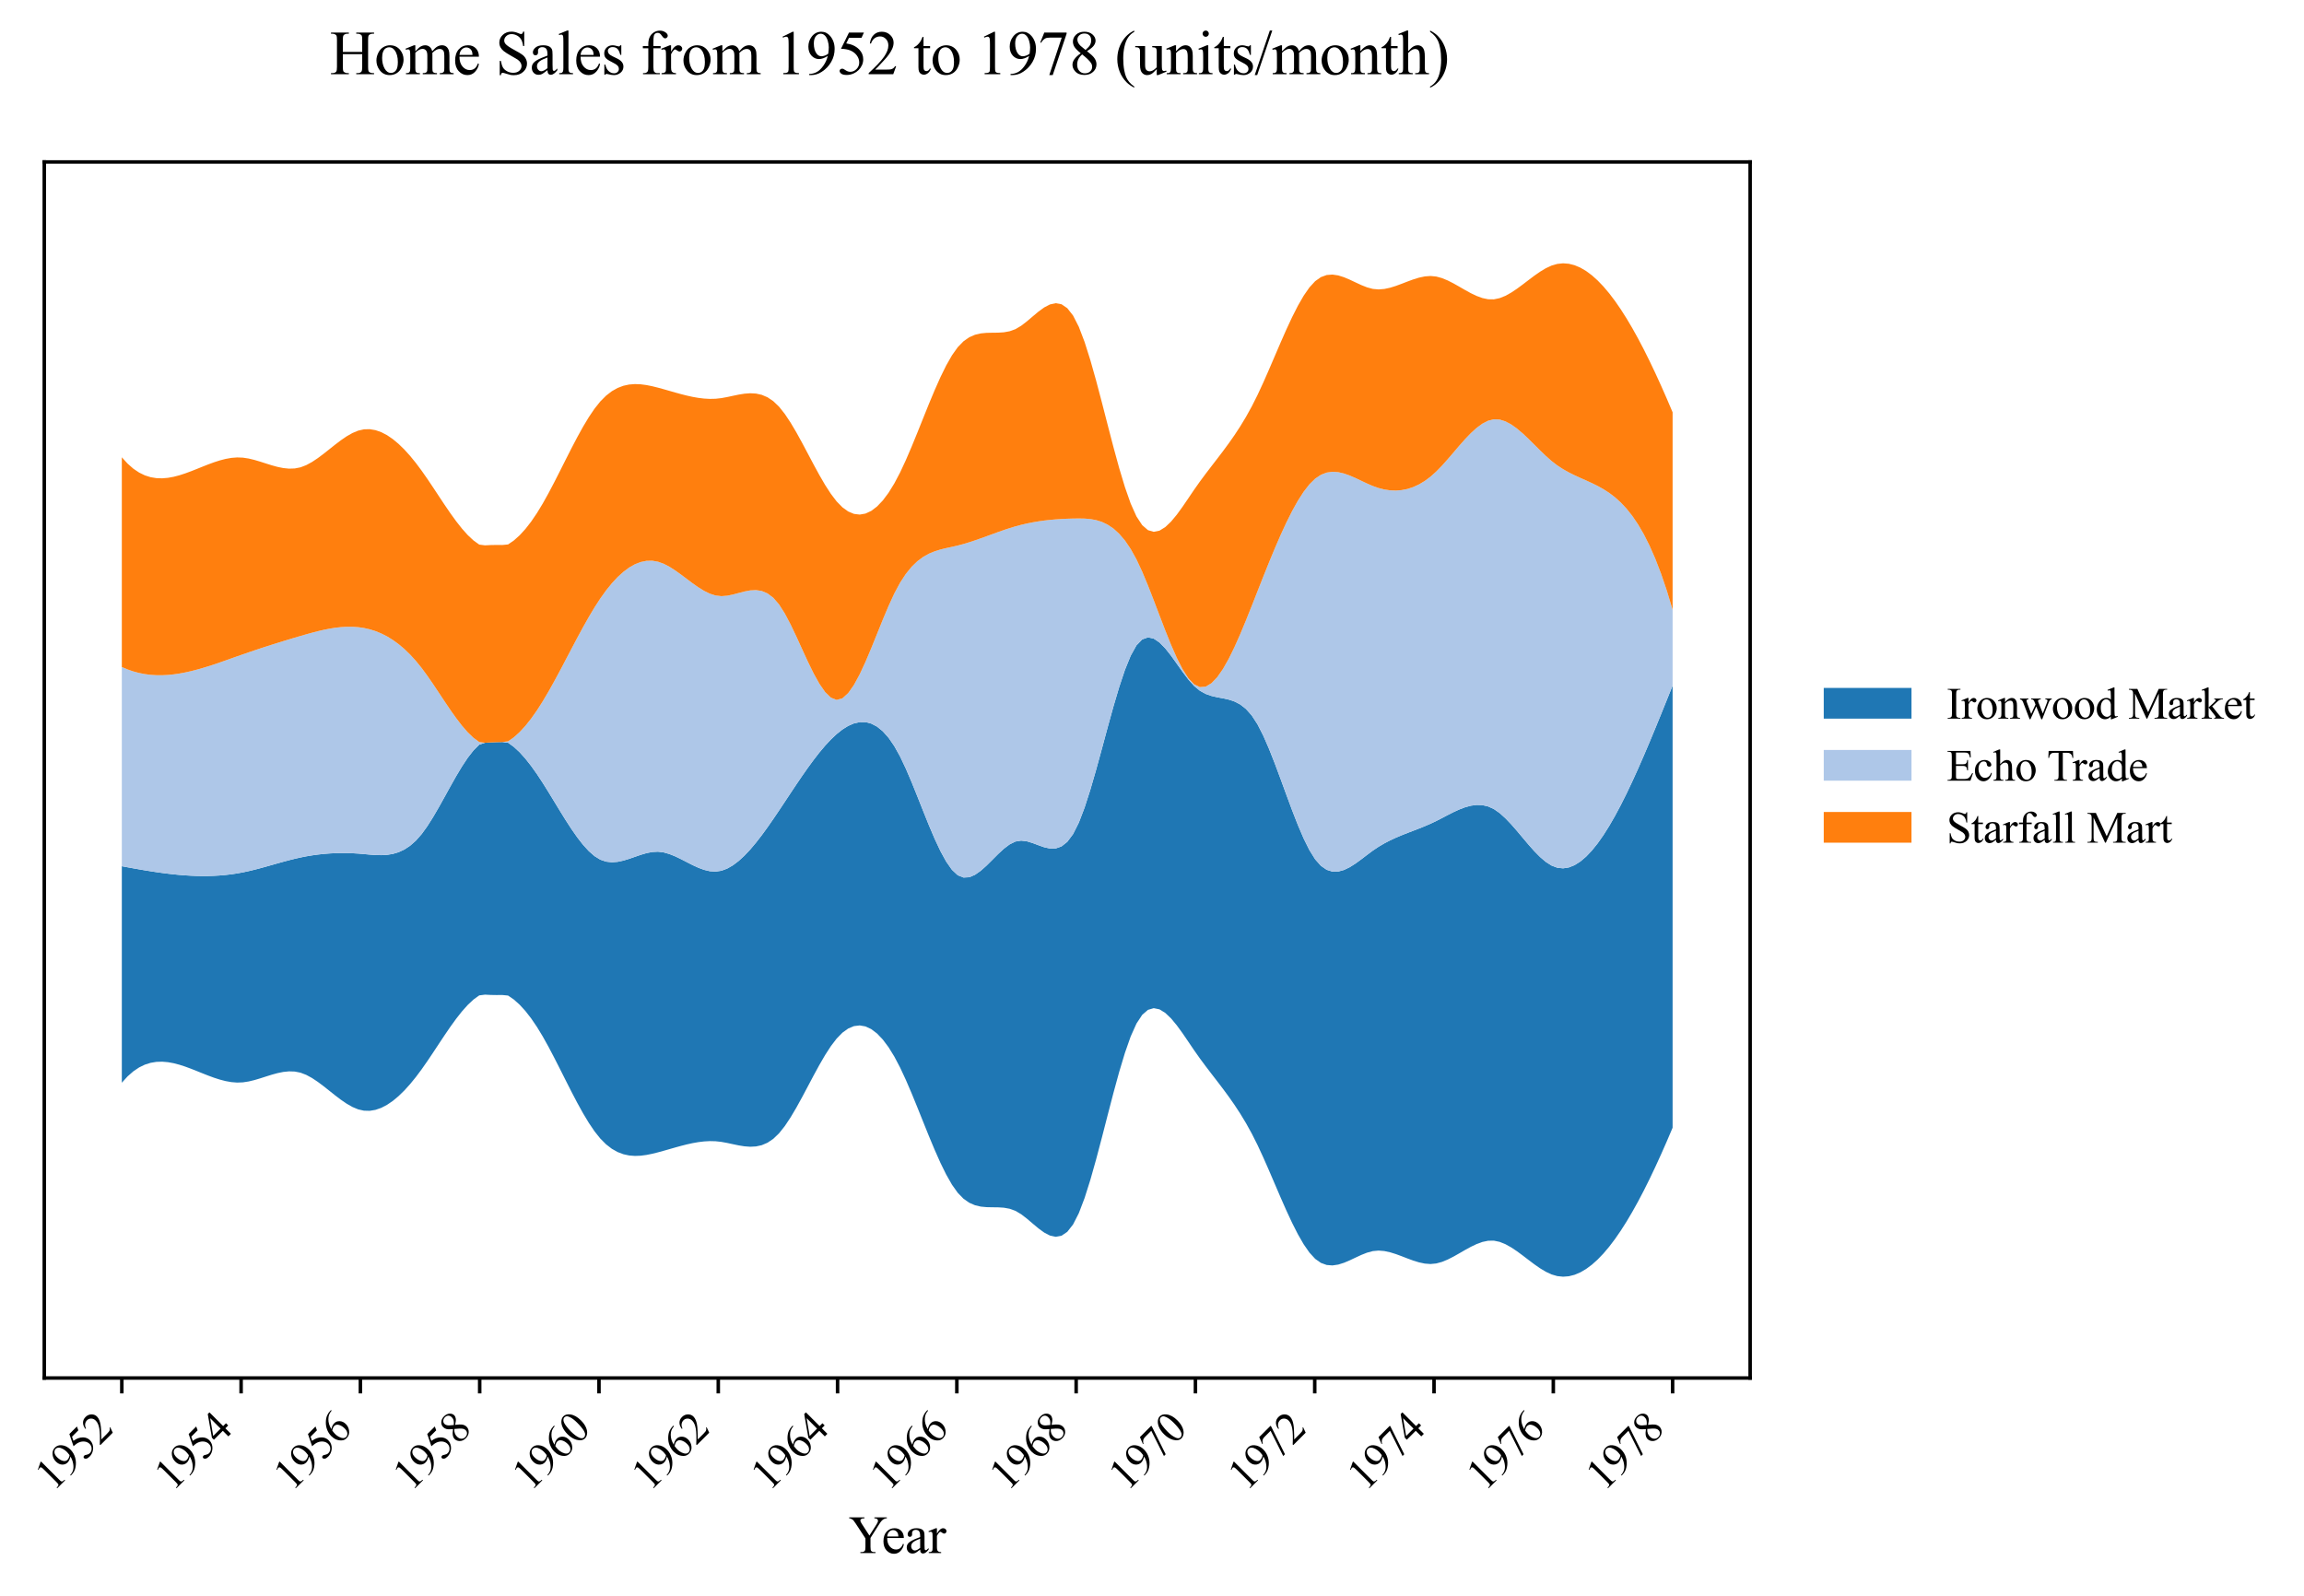 <?xml version="1.0" encoding="utf-8" standalone="no"?>
<!DOCTYPE svg PUBLIC "-//W3C//DTD SVG 1.1//EN"
  "http://www.w3.org/Graphics/SVG/1.1/DTD/svg11.dtd">
<svg xmlns:xlink="http://www.w3.org/1999/xlink" width="525.127pt" height="363.785pt" viewBox="0 0 525.127 363.785" xmlns="http://www.w3.org/2000/svg" version="1.1">
 <defs>
  <style type="text/css">*{stroke-linejoin: round; stroke-linecap: butt}</style>
 </defs>
 <g id="figure_1">
  <g id="patch_1">
   <path d="M 0 363.785 
L 525.127 363.785 
L 525.127 0 
L 0 0 
z
" style="fill: #ffffff"/>
  </g>
  <g id="axes_1">
   <g id="patch_2">
    <path d="M 10.092 314.121 
L 398.892 314.121 
L 398.892 36.921 
L 10.092 36.921 
z
" style="fill: #ffffff"/>
   </g>
   <g id="FillBetweenPolyCollection_1">
    <path d="M 27.765 197.452 
L 27.765 246.806 
L 29.079 245.359 
L 30.393 244.205 
L 31.707 243.321 
L 33.02 242.683 
L 34.334 242.268 
L 35.648 242.051 
L 36.962 242.011 
L 38.276 242.122 
L 39.59 242.362 
L 40.904 242.707 
L 42.218 243.133 
L 43.532 243.618 
L 44.846 244.138 
L 46.16 244.668 
L 47.474 245.187 
L 48.788 245.669 
L 50.102 246.092 
L 51.416 246.433 
L 52.73 246.667 
L 54.044 246.771 
L 55.358 246.723 
L 56.672 246.521 
L 57.986 246.205 
L 59.3 245.814 
L 60.614 245.392 
L 61.928 244.979 
L 63.242 244.618 
L 64.555 244.35 
L 65.869 244.216 
L 67.183 244.258 
L 68.497 244.518 
L 69.811 245.023 
L 71.125 245.739 
L 72.439 246.615 
L 73.753 247.599 
L 75.067 248.64 
L 76.381 249.685 
L 77.695 250.683 
L 79.009 251.583 
L 80.323 252.333 
L 81.637 252.881 
L 82.951 253.178 
L 84.265 253.211 
L 85.579 252.992 
L 86.893 252.535 
L 88.207 251.852 
L 89.521 250.957 
L 90.835 249.863 
L 92.149 248.583 
L 93.463 247.131 
L 94.776 245.52 
L 96.09 243.762 
L 97.404 241.883 
L 98.718 239.925 
L 100.032 237.934 
L 101.346 235.956 
L 102.66 234.036 
L 103.974 232.219 
L 105.288 230.552 
L 106.602 229.079 
L 107.916 227.847 
L 109.23 226.9 
L 110.544 226.731 
L 111.858 226.799 
L 113.172 226.821 
L 114.486 226.811 
L 115.8 226.938 
L 117.114 227.839 
L 118.428 229.012 
L 119.742 230.449 
L 121.056 232.138 
L 122.37 234.069 
L 123.684 236.23 
L 124.998 238.586 
L 126.311 241.083 
L 127.625 243.666 
L 128.939 246.279 
L 130.253 248.869 
L 131.567 251.379 
L 132.881 253.756 
L 134.195 255.944 
L 135.509 257.888 
L 136.823 259.533 
L 138.137 260.852 
L 139.451 261.866 
L 140.765 262.607 
L 142.079 263.105 
L 143.393 263.39 
L 144.707 263.492 
L 146.021 263.442 
L 147.335 263.269 
L 148.649 263.004 
L 149.963 262.677 
L 151.277 262.317 
L 152.591 261.941 
L 153.905 261.565 
L 155.219 261.203 
L 156.532 260.869 
L 157.846 260.579 
L 159.16 260.348 
L 160.474 260.189 
L 161.788 260.117 
L 163.102 260.148 
L 164.416 260.293 
L 165.73 260.533 
L 167.044 260.817 
L 168.358 261.09 
L 169.672 261.302 
L 170.986 261.4 
L 172.3 261.331 
L 173.614 261.043 
L 174.928 260.484 
L 176.242 259.601 
L 177.556 258.342 
L 178.87 256.691 
L 180.184 254.717 
L 181.498 252.496 
L 182.812 250.11 
L 184.126 247.637 
L 185.44 245.157 
L 186.754 242.747 
L 188.067 240.488 
L 189.381 238.458 
L 190.695 236.737 
L 192.009 235.396 
L 193.323 234.451 
L 194.637 233.901 
L 195.951 233.743 
L 197.265 233.973 
L 198.579 234.588 
L 199.893 235.586 
L 201.207 236.963 
L 202.521 238.717 
L 203.835 240.845 
L 205.149 243.342 
L 206.463 246.162 
L 207.777 249.222 
L 209.091 252.434 
L 210.405 255.712 
L 211.719 258.968 
L 213.033 262.117 
L 214.347 265.071 
L 215.661 267.743 
L 216.975 270.047 
L 218.288 271.897 
L 219.602 273.248 
L 220.916 274.167 
L 222.23 274.738 
L 223.544 275.044 
L 224.858 275.17 
L 226.172 275.198 
L 227.486 275.212 
L 228.8 275.295 
L 230.114 275.533 
L 231.428 276.007 
L 232.742 276.783 
L 234.056 277.793 
L 235.37 278.911 
L 236.684 280.011 
L 237.998 280.965 
L 239.312 281.647 
L 240.626 281.93 
L 241.94 281.688 
L 243.254 280.795 
L 244.568 279.123 
L 245.882 276.551 
L 247.196 273.102 
L 248.51 268.955 
L 249.823 264.3 
L 251.137 259.325 
L 252.451 254.218 
L 253.765 249.17 
L 255.079 244.368 
L 256.393 240.001 
L 257.707 236.258 
L 259.021 233.327 
L 260.335 231.33 
L 261.649 230.194 
L 262.963 229.813 
L 264.277 230.083 
L 265.591 230.895 
L 266.905 232.146 
L 268.219 233.728 
L 269.533 235.535 
L 270.847 237.463 
L 272.161 239.404 
L 273.475 241.265 
L 274.789 243.036 
L 276.103 244.756 
L 277.417 246.46 
L 278.731 248.185 
L 280.044 249.967 
L 281.358 251.842 
L 282.672 253.847 
L 283.986 256.018 
L 285.3 258.393 
L 286.614 261.004 
L 287.928 263.84 
L 289.242 266.827 
L 290.556 269.888 
L 291.87 272.946 
L 293.184 275.926 
L 294.498 278.749 
L 295.812 281.341 
L 297.126 283.622 
L 298.44 285.518 
L 299.754 286.952 
L 301.068 287.878 
L 302.382 288.353 
L 303.696 288.455 
L 305.01 288.261 
L 306.324 287.848 
L 307.638 287.292 
L 308.952 286.671 
L 310.265 286.062 
L 311.579 285.542 
L 312.893 285.188 
L 314.207 285.068 
L 315.521 285.176 
L 316.835 285.459 
L 318.149 285.868 
L 319.463 286.352 
L 320.777 286.861 
L 322.091 287.344 
L 323.405 287.751 
L 324.719 288.03 
L 326.033 288.132 
L 327.347 288.007 
L 328.661 287.648 
L 329.975 287.106 
L 331.289 286.437 
L 332.603 285.695 
L 333.917 284.935 
L 335.231 284.214 
L 336.545 283.585 
L 337.859 283.104 
L 339.173 282.827 
L 340.487 282.808 
L 341.8 283.083 
L 343.114 283.612 
L 344.428 284.342 
L 345.742 285.218 
L 347.056 286.186 
L 348.37 287.192 
L 349.684 288.181 
L 350.998 289.099 
L 352.312 289.891 
L 353.626 290.503 
L 354.94 290.885 
L 356.254 291.021 
L 357.568 290.92 
L 358.882 290.587 
L 360.196 290.032 
L 361.51 289.262 
L 362.824 288.284 
L 364.138 287.107 
L 365.452 285.737 
L 366.766 284.182 
L 368.08 282.45 
L 369.394 280.548 
L 370.708 278.485 
L 372.021 276.267 
L 373.335 273.903 
L 374.649 271.4 
L 375.963 268.765 
L 377.277 266.007 
L 378.591 263.132 
L 379.905 260.149 
L 381.219 257.065 
L 381.219 156.277 
L 381.219 156.277 
L 379.905 159.547 
L 378.591 162.799 
L 377.277 166.015 
L 375.963 169.176 
L 374.649 172.265 
L 373.335 175.265 
L 372.021 178.156 
L 370.708 180.922 
L 369.394 183.545 
L 368.08 186.005 
L 366.766 188.287 
L 365.452 190.371 
L 364.138 192.24 
L 362.824 193.876 
L 361.51 195.261 
L 360.196 196.377 
L 358.882 197.207 
L 357.568 197.732 
L 356.254 197.935 
L 354.94 197.797 
L 353.626 197.301 
L 352.312 196.461 
L 350.998 195.339 
L 349.684 194.004 
L 348.37 192.524 
L 347.056 190.968 
L 345.742 189.403 
L 344.428 187.899 
L 343.114 186.522 
L 341.8 185.341 
L 340.487 184.426 
L 339.173 183.827 
L 337.859 183.526 
L 336.545 183.484 
L 335.231 183.661 
L 333.917 184.019 
L 332.603 184.519 
L 331.289 185.121 
L 329.975 185.786 
L 328.661 186.476 
L 327.347 187.151 
L 326.033 187.774 
L 324.719 188.34 
L 323.405 188.867 
L 322.091 189.374 
L 320.777 189.878 
L 319.463 190.399 
L 318.149 190.955 
L 316.835 191.564 
L 315.521 192.246 
L 314.207 193.018 
L 312.893 193.899 
L 311.579 194.876 
L 310.265 195.88 
L 308.952 196.837 
L 307.638 197.671 
L 306.324 198.306 
L 305.01 198.668 
L 303.696 198.682 
L 302.382 198.272 
L 301.068 197.363 
L 299.754 195.881 
L 298.44 193.776 
L 297.126 191.128 
L 295.812 188.061 
L 294.498 184.697 
L 293.184 181.158 
L 291.87 177.567 
L 290.556 174.045 
L 289.242 170.714 
L 287.928 167.698 
L 286.614 165.119 
L 285.3 163.091 
L 283.986 161.613 
L 282.672 160.584 
L 281.358 159.904 
L 280.044 159.471 
L 278.731 159.184 
L 277.417 158.94 
L 276.103 158.638 
L 274.789 158.176 
L 273.475 157.453 
L 272.161 156.367 
L 270.847 154.892 
L 269.533 153.154 
L 268.219 151.297 
L 266.905 149.465 
L 265.591 147.804 
L 264.277 146.458 
L 262.963 145.571 
L 261.649 145.287 
L 260.335 145.752 
L 259.021 147.11 
L 257.707 149.466 
L 256.393 152.707 
L 255.079 156.642 
L 253.765 161.079 
L 252.451 165.826 
L 251.137 170.694 
L 249.823 175.49 
L 248.51 180.022 
L 247.196 184.101 
L 245.882 187.534 
L 244.568 190.139 
L 243.254 191.897 
L 241.94 192.939 
L 240.626 193.402 
L 239.312 193.421 
L 237.998 193.132 
L 236.684 192.671 
L 235.37 192.174 
L 234.056 191.778 
L 232.742 191.618 
L 231.428 191.829 
L 230.114 192.478 
L 228.8 193.469 
L 227.486 194.682 
L 226.172 196 
L 224.858 197.306 
L 223.544 198.48 
L 222.23 199.405 
L 220.916 199.963 
L 219.602 200.035 
L 218.288 199.504 
L 216.975 198.275 
L 215.661 196.405 
L 214.347 194.011 
L 213.033 191.212 
L 211.719 188.123 
L 210.405 184.862 
L 209.091 181.547 
L 207.777 178.294 
L 206.463 175.221 
L 205.149 172.445 
L 203.835 170.081 
L 202.521 168.173 
L 201.207 166.698 
L 199.893 165.63 
L 198.579 164.942 
L 197.265 164.608 
L 195.951 164.602 
L 194.637 164.897 
L 193.323 165.467 
L 192.009 166.285 
L 190.695 167.325 
L 189.381 168.562 
L 188.067 169.972 
L 186.754 171.533 
L 185.44 173.222 
L 184.126 175.015 
L 182.812 176.891 
L 181.498 178.826 
L 180.184 180.798 
L 178.87 182.784 
L 177.556 184.761 
L 176.242 186.705 
L 174.928 188.593 
L 173.614 190.397 
L 172.3 192.091 
L 170.986 193.65 
L 169.672 195.046 
L 168.358 196.254 
L 167.044 197.247 
L 165.73 198 
L 164.416 198.486 
L 163.102 198.68 
L 161.788 198.593 
L 160.474 198.28 
L 159.16 197.793 
L 157.846 197.189 
L 156.532 196.52 
L 155.219 195.843 
L 153.905 195.212 
L 152.591 194.682 
L 151.277 194.306 
L 149.963 194.14 
L 148.649 194.212 
L 147.335 194.473 
L 146.021 194.861 
L 144.707 195.315 
L 143.393 195.773 
L 142.079 196.173 
L 140.765 196.454 
L 139.451 196.553 
L 138.137 196.408 
L 136.823 195.959 
L 135.509 195.152 
L 134.195 194.002 
L 132.881 192.559 
L 131.567 190.873 
L 130.253 188.994 
L 128.939 186.971 
L 127.625 184.854 
L 126.311 182.694 
L 124.998 180.539 
L 123.684 178.44 
L 122.37 176.446 
L 121.056 174.599 
L 119.742 172.93 
L 118.428 171.471 
L 117.114 170.252 
L 115.8 169.306 
L 114.486 169.151 
L 113.172 169.175 
L 111.858 169.227 
L 110.544 169.314 
L 109.23 169.741 
L 107.916 171.057 
L 106.602 172.744 
L 105.288 174.723 
L 103.974 176.916 
L 102.66 179.244 
L 101.346 181.628 
L 100.032 183.989 
L 98.718 186.249 
L 97.404 188.327 
L 96.09 190.146 
L 94.776 191.634 
L 93.463 192.791 
L 92.149 193.655 
L 90.835 194.263 
L 89.521 194.653 
L 88.207 194.865 
L 86.893 194.936 
L 85.579 194.904 
L 84.265 194.807 
L 82.951 194.685 
L 81.637 194.573 
L 80.323 194.496 
L 79.009 194.454 
L 77.695 194.449 
L 76.381 194.481 
L 75.067 194.549 
L 73.753 194.655 
L 72.439 194.799 
L 71.125 194.981 
L 69.811 195.202 
L 68.497 195.462 
L 67.183 195.76 
L 65.869 196.089 
L 64.555 196.441 
L 63.242 196.807 
L 61.928 197.18 
L 60.614 197.551 
L 59.3 197.913 
L 57.986 198.256 
L 56.672 198.573 
L 55.358 198.855 
L 54.044 199.096 
L 52.73 199.292 
L 51.416 199.447 
L 50.102 199.563 
L 48.788 199.641 
L 47.474 199.683 
L 46.16 199.692 
L 44.846 199.67 
L 43.532 199.618 
L 42.218 199.538 
L 40.904 199.434 
L 39.59 199.306 
L 38.276 199.158 
L 36.962 198.99 
L 35.648 198.805 
L 34.334 198.605 
L 33.02 198.392 
L 31.707 198.168 
L 30.393 197.935 
L 29.079 197.696 
L 27.765 197.452 
z
" clip-path="url(#p7b6aaf6682)" style="fill: #1f77b4"/>
   </g>
   <g id="FillBetweenPolyCollection_2">
    <path d="M 27.765 152.041 
L 27.765 197.452 
L 29.079 197.696 
L 30.393 197.935 
L 31.707 198.168 
L 33.02 198.392 
L 34.334 198.605 
L 35.648 198.805 
L 36.962 198.99 
L 38.276 199.158 
L 39.59 199.306 
L 40.904 199.434 
L 42.218 199.538 
L 43.532 199.618 
L 44.846 199.67 
L 46.16 199.692 
L 47.474 199.683 
L 48.788 199.641 
L 50.102 199.563 
L 51.416 199.447 
L 52.73 199.292 
L 54.044 199.096 
L 55.358 198.855 
L 56.672 198.573 
L 57.986 198.256 
L 59.3 197.913 
L 60.614 197.551 
L 61.928 197.18 
L 63.242 196.807 
L 64.555 196.441 
L 65.869 196.089 
L 67.183 195.76 
L 68.497 195.462 
L 69.811 195.202 
L 71.125 194.981 
L 72.439 194.799 
L 73.753 194.655 
L 75.067 194.549 
L 76.381 194.481 
L 77.695 194.449 
L 79.009 194.454 
L 80.323 194.496 
L 81.637 194.573 
L 82.951 194.685 
L 84.265 194.807 
L 85.579 194.904 
L 86.893 194.936 
L 88.207 194.865 
L 89.521 194.653 
L 90.835 194.263 
L 92.149 193.655 
L 93.463 192.791 
L 94.776 191.634 
L 96.09 190.146 
L 97.404 188.327 
L 98.718 186.249 
L 100.032 183.989 
L 101.346 181.628 
L 102.66 179.244 
L 103.974 176.916 
L 105.288 174.723 
L 106.602 172.744 
L 107.916 171.057 
L 109.23 169.741 
L 110.544 169.314 
L 111.858 169.227 
L 113.172 169.175 
L 114.486 169.151 
L 115.8 169.306 
L 117.114 170.252 
L 118.428 171.471 
L 119.742 172.93 
L 121.056 174.599 
L 122.37 176.446 
L 123.684 178.44 
L 124.998 180.539 
L 126.311 182.694 
L 127.625 184.854 
L 128.939 186.971 
L 130.253 188.994 
L 131.567 190.873 
L 132.881 192.559 
L 134.195 194.002 
L 135.509 195.152 
L 136.823 195.959 
L 138.137 196.408 
L 139.451 196.553 
L 140.765 196.454 
L 142.079 196.173 
L 143.393 195.773 
L 144.707 195.315 
L 146.021 194.861 
L 147.335 194.473 
L 148.649 194.212 
L 149.963 194.14 
L 151.277 194.306 
L 152.591 194.682 
L 153.905 195.212 
L 155.219 195.843 
L 156.532 196.52 
L 157.846 197.189 
L 159.16 197.793 
L 160.474 198.28 
L 161.788 198.593 
L 163.102 198.68 
L 164.416 198.486 
L 165.73 198 
L 167.044 197.247 
L 168.358 196.254 
L 169.672 195.046 
L 170.986 193.65 
L 172.3 192.091 
L 173.614 190.397 
L 174.928 188.593 
L 176.242 186.705 
L 177.556 184.761 
L 178.87 182.784 
L 180.184 180.798 
L 181.498 178.826 
L 182.812 176.891 
L 184.126 175.015 
L 185.44 173.222 
L 186.754 171.533 
L 188.067 169.972 
L 189.381 168.562 
L 190.695 167.325 
L 192.009 166.285 
L 193.323 165.467 
L 194.637 164.897 
L 195.951 164.602 
L 197.265 164.608 
L 198.579 164.942 
L 199.893 165.63 
L 201.207 166.698 
L 202.521 168.173 
L 203.835 170.081 
L 205.149 172.445 
L 206.463 175.221 
L 207.777 178.294 
L 209.091 181.547 
L 210.405 184.862 
L 211.719 188.123 
L 213.033 191.212 
L 214.347 194.011 
L 215.661 196.405 
L 216.975 198.275 
L 218.288 199.504 
L 219.602 200.035 
L 220.916 199.963 
L 222.23 199.405 
L 223.544 198.48 
L 224.858 197.306 
L 226.172 196 
L 227.486 194.682 
L 228.8 193.469 
L 230.114 192.478 
L 231.428 191.829 
L 232.742 191.618 
L 234.056 191.778 
L 235.37 192.174 
L 236.684 192.671 
L 237.998 193.132 
L 239.312 193.421 
L 240.626 193.402 
L 241.94 192.939 
L 243.254 191.897 
L 244.568 190.139 
L 245.882 187.534 
L 247.196 184.101 
L 248.51 180.022 
L 249.823 175.49 
L 251.137 170.694 
L 252.451 165.826 
L 253.765 161.079 
L 255.079 156.642 
L 256.393 152.707 
L 257.707 149.466 
L 259.021 147.11 
L 260.335 145.752 
L 261.649 145.287 
L 262.963 145.571 
L 264.277 146.458 
L 265.591 147.804 
L 266.905 149.465 
L 268.219 151.297 
L 269.533 153.154 
L 270.847 154.892 
L 272.161 156.367 
L 273.475 157.453 
L 274.789 158.176 
L 276.103 158.638 
L 277.417 158.94 
L 278.731 159.184 
L 280.044 159.471 
L 281.358 159.904 
L 282.672 160.584 
L 283.986 161.613 
L 285.3 163.091 
L 286.614 165.119 
L 287.928 167.698 
L 289.242 170.714 
L 290.556 174.045 
L 291.87 177.567 
L 293.184 181.158 
L 294.498 184.697 
L 295.812 188.061 
L 297.126 191.128 
L 298.44 193.776 
L 299.754 195.881 
L 301.068 197.363 
L 302.382 198.272 
L 303.696 198.682 
L 305.01 198.668 
L 306.324 198.306 
L 307.638 197.671 
L 308.952 196.837 
L 310.265 195.88 
L 311.579 194.876 
L 312.893 193.899 
L 314.207 193.018 
L 315.521 192.246 
L 316.835 191.564 
L 318.149 190.955 
L 319.463 190.399 
L 320.777 189.878 
L 322.091 189.374 
L 323.405 188.867 
L 324.719 188.34 
L 326.033 187.774 
L 327.347 187.151 
L 328.661 186.476 
L 329.975 185.786 
L 331.289 185.121 
L 332.603 184.519 
L 333.917 184.019 
L 335.231 183.661 
L 336.545 183.484 
L 337.859 183.526 
L 339.173 183.827 
L 340.487 184.426 
L 341.8 185.341 
L 343.114 186.522 
L 344.428 187.899 
L 345.742 189.403 
L 347.056 190.968 
L 348.37 192.524 
L 349.684 194.004 
L 350.998 195.339 
L 352.312 196.461 
L 353.626 197.301 
L 354.94 197.797 
L 356.254 197.935 
L 357.568 197.732 
L 358.882 197.207 
L 360.196 196.377 
L 361.51 195.261 
L 362.824 193.876 
L 364.138 192.24 
L 365.452 190.371 
L 366.766 188.287 
L 368.08 186.005 
L 369.394 183.545 
L 370.708 180.922 
L 372.021 178.156 
L 373.335 175.265 
L 374.649 172.265 
L 375.963 169.176 
L 377.277 166.015 
L 378.591 162.799 
L 379.905 159.547 
L 381.219 156.277 
L 381.219 138.983 
L 381.219 138.983 
L 379.905 134.633 
L 378.591 130.77 
L 377.277 127.36 
L 375.963 124.369 
L 374.649 121.764 
L 373.335 119.51 
L 372.021 117.575 
L 370.708 115.925 
L 369.394 114.525 
L 368.08 113.344 
L 366.766 112.346 
L 365.452 111.498 
L 364.138 110.766 
L 362.824 110.118 
L 361.51 109.518 
L 360.196 108.934 
L 358.882 108.332 
L 357.568 107.679 
L 356.254 106.94 
L 354.94 106.082 
L 353.626 105.072 
L 352.312 103.908 
L 350.998 102.642 
L 349.684 101.33 
L 348.37 100.028 
L 347.056 98.792 
L 345.742 97.678 
L 344.428 96.744 
L 343.114 96.044 
L 341.8 95.635 
L 340.487 95.574 
L 339.173 95.9 
L 337.859 96.575 
L 336.545 97.54 
L 335.231 98.737 
L 333.917 100.106 
L 332.603 101.59 
L 331.289 103.129 
L 329.975 104.664 
L 328.661 106.137 
L 327.347 107.488 
L 326.033 108.662 
L 324.719 109.639 
L 323.405 110.425 
L 322.091 111.029 
L 320.777 111.457 
L 319.463 111.718 
L 318.149 111.82 
L 316.835 111.769 
L 315.521 111.574 
L 314.207 111.242 
L 312.893 110.781 
L 311.579 110.214 
L 310.265 109.591 
L 308.952 108.968 
L 307.638 108.397 
L 306.324 107.934 
L 305.01 107.63 
L 303.696 107.542 
L 302.382 107.722 
L 301.068 108.225 
L 299.754 109.104 
L 298.44 110.401 
L 297.126 112.093 
L 295.812 114.138 
L 294.498 116.494 
L 293.184 119.117 
L 291.87 121.966 
L 290.556 124.998 
L 289.242 128.17 
L 287.928 131.44 
L 286.614 134.766 
L 285.3 138.103 
L 283.986 141.391 
L 282.672 144.551 
L 281.358 147.507 
L 280.044 150.182 
L 278.731 152.498 
L 277.417 154.377 
L 276.103 155.743 
L 274.789 156.518 
L 273.475 156.625 
L 272.161 155.988 
L 270.847 154.589 
L 269.533 152.537 
L 268.219 149.957 
L 266.905 146.973 
L 265.591 143.707 
L 264.277 140.285 
L 262.963 136.829 
L 261.649 133.464 
L 260.335 130.313 
L 259.021 127.501 
L 257.707 125.132 
L 256.393 123.2 
L 255.079 121.661 
L 253.765 120.472 
L 252.451 119.587 
L 251.137 118.962 
L 249.823 118.555 
L 248.51 118.319 
L 247.196 118.211 
L 245.882 118.187 
L 244.568 118.204 
L 243.254 118.242 
L 241.94 118.304 
L 240.626 118.392 
L 239.312 118.509 
L 237.998 118.659 
L 236.684 118.843 
L 235.37 119.066 
L 234.056 119.328 
L 232.742 119.635 
L 231.428 119.987 
L 230.114 120.386 
L 228.8 120.82 
L 227.486 121.28 
L 226.172 121.756 
L 224.858 122.237 
L 223.544 122.712 
L 222.23 123.172 
L 220.916 123.606 
L 219.602 124.003 
L 218.288 124.354 
L 216.975 124.653 
L 215.661 124.937 
L 214.347 125.257 
L 213.033 125.665 
L 211.719 126.211 
L 210.405 126.947 
L 209.091 127.924 
L 207.777 129.194 
L 206.463 130.808 
L 205.149 132.817 
L 203.835 135.27 
L 202.521 138.122 
L 201.207 141.243 
L 199.893 144.496 
L 198.579 147.745 
L 197.265 150.854 
L 195.951 153.687 
L 194.637 156.109 
L 193.323 157.982 
L 192.009 159.172 
L 190.695 159.541 
L 189.381 159.027 
L 188.067 157.749 
L 186.754 155.854 
L 185.44 153.491 
L 184.126 150.807 
L 182.812 147.952 
L 181.498 145.072 
L 180.184 142.316 
L 178.87 139.832 
L 177.556 137.768 
L 176.242 136.252 
L 174.928 135.261 
L 173.614 134.711 
L 172.3 134.513 
L 170.986 134.582 
L 169.672 134.831 
L 168.358 135.173 
L 167.044 135.522 
L 165.73 135.791 
L 164.416 135.892 
L 163.102 135.743 
L 161.788 135.322 
L 160.474 134.68 
L 159.16 133.87 
L 157.846 132.946 
L 156.532 131.963 
L 155.219 130.974 
L 153.905 130.033 
L 152.591 129.194 
L 151.277 128.511 
L 149.963 128.038 
L 148.649 127.814 
L 147.335 127.841 
L 146.021 128.114 
L 144.707 128.626 
L 143.393 129.372 
L 142.079 130.347 
L 140.765 131.544 
L 139.451 132.958 
L 138.137 134.583 
L 136.823 136.414 
L 135.509 138.442 
L 134.195 140.641 
L 132.881 142.972 
L 131.567 145.398 
L 130.253 147.883 
L 128.939 150.389 
L 127.625 152.88 
L 126.311 155.317 
L 124.998 157.664 
L 123.684 159.884 
L 122.37 161.939 
L 121.056 163.802 
L 119.742 165.455 
L 118.428 166.882 
L 117.114 168.066 
L 115.8 168.991 
L 114.486 169.151 
L 113.172 169.175 
L 111.858 169.227 
L 110.544 169.314 
L 109.23 169.147 
L 107.916 168.183 
L 106.602 166.918 
L 105.288 165.405 
L 103.974 163.695 
L 102.66 161.842 
L 101.346 159.897 
L 100.032 157.914 
L 98.718 155.943 
L 97.404 154.039 
L 96.09 152.253 
L 94.776 150.633 
L 93.463 149.192 
L 92.149 147.922 
L 90.835 146.815 
L 89.521 145.863 
L 88.207 145.058 
L 86.893 144.392 
L 85.579 143.857 
L 84.265 143.446 
L 82.951 143.15 
L 81.637 142.961 
L 80.323 142.87 
L 79.009 142.87 
L 77.695 142.949 
L 76.381 143.099 
L 75.067 143.311 
L 73.753 143.575 
L 72.439 143.882 
L 71.125 144.222 
L 69.811 144.587 
L 68.497 144.967 
L 67.183 145.353 
L 65.869 145.747 
L 64.555 146.146 
L 63.242 146.553 
L 61.928 146.967 
L 60.614 147.388 
L 59.3 147.816 
L 57.986 148.253 
L 56.672 148.698 
L 55.358 149.151 
L 54.044 149.613 
L 52.73 150.08 
L 51.416 150.546 
L 50.102 151.004 
L 48.788 151.45 
L 47.474 151.878 
L 46.16 152.28 
L 44.846 152.652 
L 43.532 152.988 
L 42.218 153.282 
L 40.904 153.527 
L 39.59 153.719 
L 38.276 153.85 
L 36.962 153.916 
L 35.648 153.91 
L 34.334 153.827 
L 33.02 153.66 
L 31.707 153.404 
L 30.393 153.052 
L 29.079 152.6 
L 27.765 152.041 
z
" clip-path="url(#p7b6aaf6682)" style="fill: #aec7e8"/>
   </g>
   <g id="FillBetweenPolyCollection_3">
    <path d="M 27.765 104.237 
L 27.765 152.041 
L 29.079 152.6 
L 30.393 153.052 
L 31.707 153.404 
L 33.02 153.66 
L 34.334 153.827 
L 35.648 153.91 
L 36.962 153.916 
L 38.276 153.85 
L 39.59 153.719 
L 40.904 153.527 
L 42.218 153.282 
L 43.532 152.988 
L 44.846 152.652 
L 46.16 152.28 
L 47.474 151.878 
L 48.788 151.45 
L 50.102 151.004 
L 51.416 150.546 
L 52.73 150.08 
L 54.044 149.613 
L 55.358 149.151 
L 56.672 148.698 
L 57.986 148.253 
L 59.3 147.816 
L 60.614 147.388 
L 61.928 146.967 
L 63.242 146.553 
L 64.555 146.146 
L 65.869 145.747 
L 67.183 145.353 
L 68.497 144.967 
L 69.811 144.587 
L 71.125 144.222 
L 72.439 143.882 
L 73.753 143.575 
L 75.067 143.311 
L 76.381 143.099 
L 77.695 142.949 
L 79.009 142.87 
L 80.323 142.87 
L 81.637 142.961 
L 82.951 143.15 
L 84.265 143.446 
L 85.579 143.857 
L 86.893 144.392 
L 88.207 145.058 
L 89.521 145.863 
L 90.835 146.815 
L 92.149 147.922 
L 93.463 149.192 
L 94.776 150.633 
L 96.09 152.253 
L 97.404 154.039 
L 98.718 155.943 
L 100.032 157.914 
L 101.346 159.897 
L 102.66 161.842 
L 103.974 163.695 
L 105.288 165.405 
L 106.602 166.918 
L 107.916 168.183 
L 109.23 169.147 
L 110.544 169.314 
L 111.858 169.227 
L 113.172 169.175 
L 114.486 169.151 
L 115.8 168.991 
L 117.114 168.066 
L 118.428 166.882 
L 119.742 165.455 
L 121.056 163.802 
L 122.37 161.939 
L 123.684 159.884 
L 124.998 157.664 
L 126.311 155.317 
L 127.625 152.88 
L 128.939 150.389 
L 130.253 147.883 
L 131.567 145.398 
L 132.881 142.972 
L 134.195 140.641 
L 135.509 138.442 
L 136.823 136.414 
L 138.137 134.583 
L 139.451 132.958 
L 140.765 131.544 
L 142.079 130.347 
L 143.393 129.372 
L 144.707 128.626 
L 146.021 128.114 
L 147.335 127.841 
L 148.649 127.814 
L 149.963 128.038 
L 151.277 128.511 
L 152.591 129.194 
L 153.905 130.033 
L 155.219 130.974 
L 156.532 131.963 
L 157.846 132.946 
L 159.16 133.87 
L 160.474 134.68 
L 161.788 135.322 
L 163.102 135.743 
L 164.416 135.892 
L 165.73 135.791 
L 167.044 135.522 
L 168.358 135.173 
L 169.672 134.831 
L 170.986 134.582 
L 172.3 134.513 
L 173.614 134.711 
L 174.928 135.261 
L 176.242 136.252 
L 177.556 137.768 
L 178.87 139.832 
L 180.184 142.316 
L 181.498 145.072 
L 182.812 147.952 
L 184.126 150.807 
L 185.44 153.491 
L 186.754 155.854 
L 188.067 157.749 
L 189.381 159.027 
L 190.695 159.541 
L 192.009 159.172 
L 193.323 157.982 
L 194.637 156.109 
L 195.951 153.687 
L 197.265 150.854 
L 198.579 147.745 
L 199.893 144.496 
L 201.207 141.243 
L 202.521 138.122 
L 203.835 135.27 
L 205.149 132.817 
L 206.463 130.808 
L 207.777 129.194 
L 209.091 127.924 
L 210.405 126.947 
L 211.719 126.211 
L 213.033 125.665 
L 214.347 125.257 
L 215.661 124.937 
L 216.975 124.653 
L 218.288 124.354 
L 219.602 124.003 
L 220.916 123.606 
L 222.23 123.172 
L 223.544 122.712 
L 224.858 122.237 
L 226.172 121.756 
L 227.486 121.28 
L 228.8 120.82 
L 230.114 120.386 
L 231.428 119.987 
L 232.742 119.635 
L 234.056 119.328 
L 235.37 119.066 
L 236.684 118.843 
L 237.998 118.659 
L 239.312 118.509 
L 240.626 118.392 
L 241.94 118.304 
L 243.254 118.242 
L 244.568 118.204 
L 245.882 118.187 
L 247.196 118.211 
L 248.51 118.319 
L 249.823 118.555 
L 251.137 118.962 
L 252.451 119.587 
L 253.765 120.472 
L 255.079 121.661 
L 256.393 123.2 
L 257.707 125.132 
L 259.021 127.501 
L 260.335 130.313 
L 261.649 133.464 
L 262.963 136.829 
L 264.277 140.285 
L 265.591 143.707 
L 266.905 146.973 
L 268.219 149.957 
L 269.533 152.537 
L 270.847 154.589 
L 272.161 155.988 
L 273.475 156.625 
L 274.789 156.518 
L 276.103 155.743 
L 277.417 154.377 
L 278.731 152.498 
L 280.044 150.182 
L 281.358 147.507 
L 282.672 144.551 
L 283.986 141.391 
L 285.3 138.103 
L 286.614 134.766 
L 287.928 131.44 
L 289.242 128.17 
L 290.556 124.998 
L 291.87 121.966 
L 293.184 119.117 
L 294.498 116.494 
L 295.812 114.138 
L 297.126 112.093 
L 298.44 110.401 
L 299.754 109.104 
L 301.068 108.225 
L 302.382 107.722 
L 303.696 107.542 
L 305.01 107.63 
L 306.324 107.934 
L 307.638 108.397 
L 308.952 108.968 
L 310.265 109.591 
L 311.579 110.214 
L 312.893 110.781 
L 314.207 111.242 
L 315.521 111.574 
L 316.835 111.769 
L 318.149 111.82 
L 319.463 111.718 
L 320.777 111.457 
L 322.091 111.029 
L 323.405 110.425 
L 324.719 109.639 
L 326.033 108.662 
L 327.347 107.488 
L 328.661 106.137 
L 329.975 104.664 
L 331.289 103.129 
L 332.603 101.59 
L 333.917 100.106 
L 335.231 98.737 
L 336.545 97.54 
L 337.859 96.575 
L 339.173 95.9 
L 340.487 95.574 
L 341.8 95.635 
L 343.114 96.044 
L 344.428 96.744 
L 345.742 97.678 
L 347.056 98.792 
L 348.37 100.028 
L 349.684 101.33 
L 350.998 102.642 
L 352.312 103.908 
L 353.626 105.072 
L 354.94 106.082 
L 356.254 106.94 
L 357.568 107.679 
L 358.882 108.332 
L 360.196 108.934 
L 361.51 109.518 
L 362.824 110.118 
L 364.138 110.766 
L 365.452 111.498 
L 366.766 112.346 
L 368.08 113.344 
L 369.394 114.525 
L 370.708 115.925 
L 372.021 117.575 
L 373.335 119.51 
L 374.649 121.764 
L 375.963 124.369 
L 377.277 127.36 
L 378.591 130.77 
L 379.905 134.633 
L 381.219 138.983 
L 381.219 93.978 
L 381.219 93.978 
L 379.905 90.894 
L 378.591 87.91 
L 377.277 85.036 
L 375.963 82.277 
L 374.649 79.642 
L 373.335 77.139 
L 372.021 74.775 
L 370.708 72.557 
L 369.394 70.494 
L 368.08 68.593 
L 366.766 66.861 
L 365.452 65.306 
L 364.138 63.936 
L 362.824 62.758 
L 361.51 61.78 
L 360.196 61.01 
L 358.882 60.455 
L 357.568 60.123 
L 356.254 60.021 
L 354.94 60.158 
L 353.626 60.539 
L 352.312 61.152 
L 350.998 61.944 
L 349.684 62.862 
L 348.37 63.851 
L 347.056 64.856 
L 345.742 65.825 
L 344.428 66.701 
L 343.114 67.431 
L 341.8 67.96 
L 340.487 68.234 
L 339.173 68.215 
L 337.859 67.938 
L 336.545 67.457 
L 335.231 66.829 
L 333.917 66.107 
L 332.603 65.348 
L 331.289 64.606 
L 329.975 63.936 
L 328.661 63.394 
L 327.347 63.035 
L 326.033 62.91 
L 324.719 63.012 
L 323.405 63.292 
L 322.091 63.698 
L 320.777 64.181 
L 319.463 64.69 
L 318.149 65.175 
L 316.835 65.584 
L 315.521 65.867 
L 314.207 65.974 
L 312.893 65.855 
L 311.579 65.501 
L 310.265 64.98 
L 308.952 64.371 
L 307.638 63.751 
L 306.324 63.195 
L 305.01 62.781 
L 303.696 62.587 
L 302.382 62.689 
L 301.068 63.165 
L 299.754 64.091 
L 298.44 65.524 
L 297.126 67.42 
L 295.812 69.702 
L 294.498 72.293 
L 293.184 75.117 
L 291.87 78.096 
L 290.556 81.155 
L 289.242 84.216 
L 287.928 87.202 
L 286.614 90.038 
L 285.3 92.65 
L 283.986 95.024 
L 282.672 97.196 
L 281.358 99.201 
L 280.044 101.076 
L 278.731 102.858 
L 277.417 104.582 
L 276.103 106.286 
L 274.789 108.006 
L 273.475 109.778 
L 272.161 111.638 
L 270.847 113.579 
L 269.533 115.507 
L 268.219 117.315 
L 266.905 118.897 
L 265.591 120.147 
L 264.277 120.96 
L 262.963 121.229 
L 261.649 120.849 
L 260.335 119.713 
L 259.021 117.716 
L 257.707 114.785 
L 256.393 111.042 
L 255.079 106.675 
L 253.765 101.873 
L 252.451 96.824 
L 251.137 91.718 
L 249.823 86.743 
L 248.51 82.088 
L 247.196 77.941 
L 245.882 74.491 
L 244.568 71.92 
L 243.254 70.248 
L 241.94 69.354 
L 240.626 69.112 
L 239.312 69.396 
L 237.998 70.078 
L 236.684 71.032 
L 235.37 72.131 
L 234.056 73.249 
L 232.742 74.26 
L 231.428 75.036 
L 230.114 75.51 
L 228.8 75.747 
L 227.486 75.831 
L 226.172 75.845 
L 224.858 75.873 
L 223.544 75.998 
L 222.23 76.304 
L 220.916 76.875 
L 219.602 77.795 
L 218.288 79.146 
L 216.975 80.995 
L 215.661 83.299 
L 214.347 85.972 
L 213.033 88.926 
L 211.719 92.074 
L 210.405 95.331 
L 209.091 98.608 
L 207.777 101.82 
L 206.463 104.88 
L 205.149 107.701 
L 203.835 110.197 
L 202.521 112.325 
L 201.207 114.079 
L 199.893 115.457 
L 198.579 116.455 
L 197.265 117.07 
L 195.951 117.3 
L 194.637 117.141 
L 193.323 116.591 
L 192.009 115.647 
L 190.695 114.305 
L 189.381 112.584 
L 188.067 110.555 
L 186.754 108.295 
L 185.44 105.886 
L 184.126 103.405 
L 182.812 100.932 
L 181.498 98.546 
L 180.184 96.326 
L 178.87 94.351 
L 177.556 92.7 
L 176.242 91.441 
L 174.928 90.558 
L 173.614 89.999 
L 172.3 89.711 
L 170.986 89.642 
L 169.672 89.74 
L 168.358 89.952 
L 167.044 90.226 
L 165.73 90.509 
L 164.416 90.749 
L 163.102 90.895 
L 161.788 90.926 
L 160.474 90.854 
L 159.16 90.695 
L 157.846 90.463 
L 156.532 90.173 
L 155.219 89.84 
L 153.905 89.478 
L 152.591 89.101 
L 151.277 88.725 
L 149.963 88.365 
L 148.649 88.038 
L 147.335 87.773 
L 146.021 87.6 
L 144.707 87.55 
L 143.393 87.652 
L 142.079 87.937 
L 140.765 88.435 
L 139.451 89.176 
L 138.137 90.191 
L 136.823 91.509 
L 135.509 93.155 
L 134.195 95.099 
L 132.881 97.287 
L 131.567 99.663 
L 130.253 102.174 
L 128.939 104.763 
L 127.625 107.377 
L 126.311 109.959 
L 124.998 112.456 
L 123.684 114.812 
L 122.37 116.973 
L 121.056 118.905 
L 119.742 120.594 
L 118.428 122.03 
L 117.114 123.204 
L 115.8 124.104 
L 114.486 124.232 
L 113.172 124.221 
L 111.858 124.243 
L 110.544 124.312 
L 109.23 124.142 
L 107.916 123.196 
L 106.602 121.964 
L 105.288 120.491 
L 103.974 118.824 
L 102.66 117.007 
L 101.346 115.087 
L 100.032 113.108 
L 98.718 111.117 
L 97.404 109.159 
L 96.09 107.28 
L 94.776 105.523 
L 93.463 103.911 
L 92.149 102.459 
L 90.835 101.18 
L 89.521 100.086 
L 88.207 99.191 
L 86.893 98.508 
L 85.579 98.051 
L 84.265 97.832 
L 82.951 97.864 
L 81.637 98.162 
L 80.323 98.71 
L 79.009 99.46 
L 77.695 100.359 
L 76.381 101.358 
L 75.067 102.403 
L 73.753 103.443 
L 72.439 104.427 
L 71.125 105.303 
L 69.811 106.02 
L 68.497 106.525 
L 67.183 106.785 
L 65.869 106.827 
L 64.555 106.693 
L 63.242 106.424 
L 61.928 106.063 
L 60.614 105.65 
L 59.3 105.228 
L 57.986 104.838 
L 56.672 104.521 
L 55.358 104.32 
L 54.044 104.271 
L 52.73 104.375 
L 51.416 104.61 
L 50.102 104.95 
L 48.788 105.373 
L 47.474 105.856 
L 46.16 106.374 
L 44.846 106.905 
L 43.532 107.424 
L 42.218 107.909 
L 40.904 108.336 
L 39.59 108.681 
L 38.276 108.921 
L 36.962 109.032 
L 35.648 108.991 
L 34.334 108.775 
L 33.02 108.359 
L 31.707 107.721 
L 30.393 106.837 
L 29.079 105.683 
L 27.765 104.237 
z
" clip-path="url(#p7b6aaf6682)" style="fill: #ff7f0e"/>
   </g>
   <g id="matplotlib.axis_1">
    <g id="xtick_1">
     <g id="line2d_1">
      <defs>
       <path id="m446c719312" d="M 0 0 
L 0 3.5 
" style="stroke: #000000; stroke-width: 0.8"/>
      </defs>
      <g>
       <use xlink:href="#m446c719312" x="27.765" y="314.121" style="stroke: #000000; stroke-width: 0.8"/>
      </g>
     </g>
     <g id="text_1">
      <!-- 1952 -->
      <g transform="translate(12.11 340.173) rotate(-45) scale(0.1 -0.1)">
       <defs>
        <path id="TimesNewRomanPSMT-31" d="M 750 3822 
L 1781 4325 
L 1884 4325 
L 1884 747 
Q 1884 391 1914 303 
Q 1944 216 2037 169 
Q 2131 122 2419 116 
L 2419 0 
L 825 0 
L 825 116 
Q 1125 122 1212 167 
Q 1300 213 1334 289 
Q 1369 366 1369 747 
L 1369 3034 
Q 1369 3497 1338 3628 
Q 1316 3728 1258 3775 
Q 1200 3822 1119 3822 
Q 1003 3822 797 3725 
L 750 3822 
z
" transform="scale(0.016)"/>
        <path id="TimesNewRomanPSMT-39" d="M 338 -88 
L 338 28 
Q 744 34 1094 217 
Q 1444 400 1770 856 
Q 2097 1313 2225 1859 
Q 1734 1544 1338 1544 
Q 891 1544 572 1889 
Q 253 2234 253 2806 
Q 253 3363 572 3797 
Q 956 4325 1575 4325 
Q 2097 4325 2469 3894 
Q 2925 3359 2925 2575 
Q 2925 1869 2578 1258 
Q 2231 647 1613 244 
Q 1109 -88 516 -88 
L 338 -88 
z
M 2275 2091 
Q 2331 2497 2331 2741 
Q 2331 3044 2228 3395 
Q 2125 3747 1936 3934 
Q 1747 4122 1506 4122 
Q 1228 4122 1018 3872 
Q 809 3622 809 3128 
Q 809 2469 1088 2097 
Q 1291 1828 1588 1828 
Q 1731 1828 1928 1897 
Q 2125 1966 2275 2091 
z
" transform="scale(0.016)"/>
        <path id="TimesNewRomanPSMT-35" d="M 2778 4238 
L 2534 3706 
L 1259 3706 
L 981 3138 
Q 1809 3016 2294 2522 
Q 2709 2097 2709 1522 
Q 2709 1188 2573 903 
Q 2438 619 2231 419 
Q 2025 219 1772 97 
Q 1413 -75 1034 -75 
Q 653 -75 479 54 
Q 306 184 306 341 
Q 306 428 378 495 
Q 450 563 559 563 
Q 641 563 702 538 
Q 763 513 909 409 
Q 1144 247 1384 247 
Q 1750 247 2026 523 
Q 2303 800 2303 1197 
Q 2303 1581 2056 1914 
Q 1809 2247 1375 2428 
Q 1034 2569 447 2591 
L 1259 4238 
L 2778 4238 
z
" transform="scale(0.016)"/>
        <path id="TimesNewRomanPSMT-32" d="M 2934 816 
L 2638 0 
L 138 0 
L 138 116 
Q 1241 1122 1691 1759 
Q 2141 2397 2141 2925 
Q 2141 3328 1894 3587 
Q 1647 3847 1303 3847 
Q 991 3847 742 3664 
Q 494 3481 375 3128 
L 259 3128 
Q 338 3706 661 4015 
Q 984 4325 1469 4325 
Q 1984 4325 2329 3994 
Q 2675 3663 2675 3213 
Q 2675 2891 2525 2569 
Q 2294 2063 1775 1497 
Q 997 647 803 472 
L 1909 472 
Q 2247 472 2383 497 
Q 2519 522 2628 598 
Q 2738 675 2819 816 
L 2934 816 
z
" transform="scale(0.016)"/>
       </defs>
       <use xlink:href="#TimesNewRomanPSMT-31"/>
       <use xlink:href="#TimesNewRomanPSMT-39" transform="translate(50 0)"/>
       <use xlink:href="#TimesNewRomanPSMT-35" transform="translate(100 0)"/>
       <use xlink:href="#TimesNewRomanPSMT-32" transform="translate(150 0)"/>
      </g>
     </g>
    </g>
    <g id="xtick_2">
     <g id="line2d_2">
      <g>
       <use xlink:href="#m446c719312" x="54.953" y="314.121" style="stroke: #000000; stroke-width: 0.8"/>
      </g>
     </g>
     <g id="text_2">
      <!-- 1954 -->
      <g transform="translate(39.299 340.173) rotate(-45) scale(0.1 -0.1)">
       <defs>
        <path id="TimesNewRomanPSMT-34" d="M 2978 1563 
L 2978 1119 
L 2409 1119 
L 2409 0 
L 1894 0 
L 1894 1119 
L 100 1119 
L 100 1519 
L 2066 4325 
L 2409 4325 
L 2409 1563 
L 2978 1563 
z
M 1894 1563 
L 1894 3666 
L 406 1563 
L 1894 1563 
z
" transform="scale(0.016)"/>
       </defs>
       <use xlink:href="#TimesNewRomanPSMT-31"/>
       <use xlink:href="#TimesNewRomanPSMT-39" transform="translate(50 0)"/>
       <use xlink:href="#TimesNewRomanPSMT-35" transform="translate(100 0)"/>
       <use xlink:href="#TimesNewRomanPSMT-34" transform="translate(150 0)"/>
      </g>
     </g>
    </g>
    <g id="xtick_3">
     <g id="line2d_3">
      <g>
       <use xlink:href="#m446c719312" x="82.142" y="314.121" style="stroke: #000000; stroke-width: 0.8"/>
      </g>
     </g>
     <g id="text_3">
      <!-- 1956 -->
      <g transform="translate(66.488 340.173) rotate(-45) scale(0.1 -0.1)">
       <defs>
        <path id="TimesNewRomanPSMT-36" d="M 2869 4325 
L 2869 4209 
Q 2456 4169 2195 4045 
Q 1934 3922 1679 3669 
Q 1425 3416 1258 3105 
Q 1091 2794 978 2366 
Q 1428 2675 1881 2675 
Q 2316 2675 2634 2325 
Q 2953 1975 2953 1425 
Q 2953 894 2631 456 
Q 2244 -75 1606 -75 
Q 1172 -75 869 213 
Q 275 772 275 1663 
Q 275 2231 503 2743 
Q 731 3256 1154 3653 
Q 1578 4050 1965 4187 
Q 2353 4325 2688 4325 
L 2869 4325 
z
M 925 2138 
Q 869 1716 869 1456 
Q 869 1156 980 804 
Q 1091 453 1309 247 
Q 1469 100 1697 100 
Q 1969 100 2183 356 
Q 2397 613 2397 1088 
Q 2397 1622 2184 2012 
Q 1972 2403 1581 2403 
Q 1463 2403 1327 2353 
Q 1191 2303 925 2138 
z
" transform="scale(0.016)"/>
       </defs>
       <use xlink:href="#TimesNewRomanPSMT-31"/>
       <use xlink:href="#TimesNewRomanPSMT-39" transform="translate(50 0)"/>
       <use xlink:href="#TimesNewRomanPSMT-35" transform="translate(100 0)"/>
       <use xlink:href="#TimesNewRomanPSMT-36" transform="translate(150 0)"/>
      </g>
     </g>
    </g>
    <g id="xtick_4">
     <g id="line2d_4">
      <g>
       <use xlink:href="#m446c719312" x="109.331" y="314.121" style="stroke: #000000; stroke-width: 0.8"/>
      </g>
     </g>
     <g id="text_4">
      <!-- 1958 -->
      <g transform="translate(93.676 340.173) rotate(-45) scale(0.1 -0.1)">
       <defs>
        <path id="TimesNewRomanPSMT-38" d="M 1228 2134 
Q 725 2547 579 2797 
Q 434 3047 434 3316 
Q 434 3728 753 4026 
Q 1072 4325 1600 4325 
Q 2113 4325 2425 4047 
Q 2738 3769 2738 3413 
Q 2738 3175 2569 2928 
Q 2400 2681 1866 2347 
Q 2416 1922 2594 1678 
Q 2831 1359 2831 1006 
Q 2831 559 2490 242 
Q 2150 -75 1597 -75 
Q 994 -75 656 303 
Q 388 606 388 966 
Q 388 1247 577 1523 
Q 766 1800 1228 2134 
z
M 1719 2469 
Q 2094 2806 2194 3001 
Q 2294 3197 2294 3444 
Q 2294 3772 2109 3958 
Q 1925 4144 1606 4144 
Q 1288 4144 1088 3959 
Q 888 3775 888 3528 
Q 888 3366 970 3203 
Q 1053 3041 1206 2894 
L 1719 2469 
z
M 1375 2016 
Q 1116 1797 991 1539 
Q 866 1281 866 981 
Q 866 578 1086 336 
Q 1306 94 1647 94 
Q 1984 94 2187 284 
Q 2391 475 2391 747 
Q 2391 972 2272 1150 
Q 2050 1481 1375 2016 
z
" transform="scale(0.016)"/>
       </defs>
       <use xlink:href="#TimesNewRomanPSMT-31"/>
       <use xlink:href="#TimesNewRomanPSMT-39" transform="translate(50 0)"/>
       <use xlink:href="#TimesNewRomanPSMT-35" transform="translate(100 0)"/>
       <use xlink:href="#TimesNewRomanPSMT-38" transform="translate(150 0)"/>
      </g>
     </g>
    </g>
    <g id="xtick_5">
     <g id="line2d_5">
      <g>
       <use xlink:href="#m446c719312" x="136.52" y="314.121" style="stroke: #000000; stroke-width: 0.8"/>
      </g>
     </g>
     <g id="text_5">
      <!-- 1960 -->
      <g transform="translate(120.865 340.173) rotate(-45) scale(0.1 -0.1)">
       <defs>
        <path id="TimesNewRomanPSMT-30" d="M 231 2094 
Q 231 2819 450 3342 
Q 669 3866 1031 4122 
Q 1313 4325 1613 4325 
Q 2100 4325 2488 3828 
Q 2972 3213 2972 2159 
Q 2972 1422 2759 906 
Q 2547 391 2217 158 
Q 1888 -75 1581 -75 
Q 975 -75 572 641 
Q 231 1244 231 2094 
z
M 844 2016 
Q 844 1141 1059 588 
Q 1238 122 1591 122 
Q 1759 122 1940 273 
Q 2122 425 2216 781 
Q 2359 1319 2359 2297 
Q 2359 3022 2209 3506 
Q 2097 3866 1919 4016 
Q 1791 4119 1609 4119 
Q 1397 4119 1231 3928 
Q 1006 3669 925 3112 
Q 844 2556 844 2016 
z
" transform="scale(0.016)"/>
       </defs>
       <use xlink:href="#TimesNewRomanPSMT-31"/>
       <use xlink:href="#TimesNewRomanPSMT-39" transform="translate(50 0)"/>
       <use xlink:href="#TimesNewRomanPSMT-36" transform="translate(100 0)"/>
       <use xlink:href="#TimesNewRomanPSMT-30" transform="translate(150 0)"/>
      </g>
     </g>
    </g>
    <g id="xtick_6">
     <g id="line2d_6">
      <g>
       <use xlink:href="#m446c719312" x="163.709" y="314.121" style="stroke: #000000; stroke-width: 0.8"/>
      </g>
     </g>
     <g id="text_6">
      <!-- 1962 -->
      <g transform="translate(148.054 340.173) rotate(-45) scale(0.1 -0.1)">
       <use xlink:href="#TimesNewRomanPSMT-31"/>
       <use xlink:href="#TimesNewRomanPSMT-39" transform="translate(50 0)"/>
       <use xlink:href="#TimesNewRomanPSMT-36" transform="translate(100 0)"/>
       <use xlink:href="#TimesNewRomanPSMT-32" transform="translate(150 0)"/>
      </g>
     </g>
    </g>
    <g id="xtick_7">
     <g id="line2d_7">
      <g>
       <use xlink:href="#m446c719312" x="190.898" y="314.121" style="stroke: #000000; stroke-width: 0.8"/>
      </g>
     </g>
     <g id="text_7">
      <!-- 1964 -->
      <g transform="translate(175.243 340.173) rotate(-45) scale(0.1 -0.1)">
       <use xlink:href="#TimesNewRomanPSMT-31"/>
       <use xlink:href="#TimesNewRomanPSMT-39" transform="translate(50 0)"/>
       <use xlink:href="#TimesNewRomanPSMT-36" transform="translate(100 0)"/>
       <use xlink:href="#TimesNewRomanPSMT-34" transform="translate(150 0)"/>
      </g>
     </g>
    </g>
    <g id="xtick_8">
     <g id="line2d_8">
      <g>
       <use xlink:href="#m446c719312" x="218.086" y="314.121" style="stroke: #000000; stroke-width: 0.8"/>
      </g>
     </g>
     <g id="text_8">
      <!-- 1966 -->
      <g transform="translate(202.432 340.173) rotate(-45) scale(0.1 -0.1)">
       <use xlink:href="#TimesNewRomanPSMT-31"/>
       <use xlink:href="#TimesNewRomanPSMT-39" transform="translate(50 0)"/>
       <use xlink:href="#TimesNewRomanPSMT-36" transform="translate(100 0)"/>
       <use xlink:href="#TimesNewRomanPSMT-36" transform="translate(150 0)"/>
      </g>
     </g>
    </g>
    <g id="xtick_9">
     <g id="line2d_9">
      <g>
       <use xlink:href="#m446c719312" x="245.275" y="314.121" style="stroke: #000000; stroke-width: 0.8"/>
      </g>
     </g>
     <g id="text_9">
      <!-- 1968 -->
      <g transform="translate(229.62 340.173) rotate(-45) scale(0.1 -0.1)">
       <use xlink:href="#TimesNewRomanPSMT-31"/>
       <use xlink:href="#TimesNewRomanPSMT-39" transform="translate(50 0)"/>
       <use xlink:href="#TimesNewRomanPSMT-36" transform="translate(100 0)"/>
       <use xlink:href="#TimesNewRomanPSMT-38" transform="translate(150 0)"/>
      </g>
     </g>
    </g>
    <g id="xtick_10">
     <g id="line2d_10">
      <g>
       <use xlink:href="#m446c719312" x="272.464" y="314.121" style="stroke: #000000; stroke-width: 0.8"/>
      </g>
     </g>
     <g id="text_10">
      <!-- 1970 -->
      <g transform="translate(256.809 340.173) rotate(-45) scale(0.1 -0.1)">
       <defs>
        <path id="TimesNewRomanPSMT-37" d="M 644 4238 
L 2916 4238 
L 2916 4119 
L 1503 -88 
L 1153 -88 
L 2419 3728 
L 1253 3728 
Q 900 3728 750 3644 
Q 488 3500 328 3200 
L 238 3234 
L 644 4238 
z
" transform="scale(0.016)"/>
       </defs>
       <use xlink:href="#TimesNewRomanPSMT-31"/>
       <use xlink:href="#TimesNewRomanPSMT-39" transform="translate(50 0)"/>
       <use xlink:href="#TimesNewRomanPSMT-37" transform="translate(100 0)"/>
       <use xlink:href="#TimesNewRomanPSMT-30" transform="translate(150 0)"/>
      </g>
     </g>
    </g>
    <g id="xtick_11">
     <g id="line2d_11">
      <g>
       <use xlink:href="#m446c719312" x="299.653" y="314.121" style="stroke: #000000; stroke-width: 0.8"/>
      </g>
     </g>
     <g id="text_11">
      <!-- 1972 -->
      <g transform="translate(283.998 340.173) rotate(-45) scale(0.1 -0.1)">
       <use xlink:href="#TimesNewRomanPSMT-31"/>
       <use xlink:href="#TimesNewRomanPSMT-39" transform="translate(50 0)"/>
       <use xlink:href="#TimesNewRomanPSMT-37" transform="translate(100 0)"/>
       <use xlink:href="#TimesNewRomanPSMT-32" transform="translate(150 0)"/>
      </g>
     </g>
    </g>
    <g id="xtick_12">
     <g id="line2d_12">
      <g>
       <use xlink:href="#m446c719312" x="326.842" y="314.121" style="stroke: #000000; stroke-width: 0.8"/>
      </g>
     </g>
     <g id="text_12">
      <!-- 1974 -->
      <g transform="translate(311.187 340.173) rotate(-45) scale(0.1 -0.1)">
       <use xlink:href="#TimesNewRomanPSMT-31"/>
       <use xlink:href="#TimesNewRomanPSMT-39" transform="translate(50 0)"/>
       <use xlink:href="#TimesNewRomanPSMT-37" transform="translate(100 0)"/>
       <use xlink:href="#TimesNewRomanPSMT-34" transform="translate(150 0)"/>
      </g>
     </g>
    </g>
    <g id="xtick_13">
     <g id="line2d_13">
      <g>
       <use xlink:href="#m446c719312" x="354.03" y="314.121" style="stroke: #000000; stroke-width: 0.8"/>
      </g>
     </g>
     <g id="text_13">
      <!-- 1976 -->
      <g transform="translate(338.376 340.173) rotate(-45) scale(0.1 -0.1)">
       <use xlink:href="#TimesNewRomanPSMT-31"/>
       <use xlink:href="#TimesNewRomanPSMT-39" transform="translate(50 0)"/>
       <use xlink:href="#TimesNewRomanPSMT-37" transform="translate(100 0)"/>
       <use xlink:href="#TimesNewRomanPSMT-36" transform="translate(150 0)"/>
      </g>
     </g>
    </g>
    <g id="xtick_14">
     <g id="line2d_14">
      <g>
       <use xlink:href="#m446c719312" x="381.219" y="314.121" style="stroke: #000000; stroke-width: 0.8"/>
      </g>
     </g>
     <g id="text_14">
      <!-- 1978 -->
      <g transform="translate(365.565 340.173) rotate(-45) scale(0.1 -0.1)">
       <use xlink:href="#TimesNewRomanPSMT-31"/>
       <use xlink:href="#TimesNewRomanPSMT-39" transform="translate(50 0)"/>
       <use xlink:href="#TimesNewRomanPSMT-37" transform="translate(100 0)"/>
       <use xlink:href="#TimesNewRomanPSMT-38" transform="translate(150 0)"/>
      </g>
     </g>
    </g>
    <g id="text_15">
     <!-- Year -->
     <g transform="translate(193.434 354.018) scale(0.12 -0.12)">
      <defs>
       <path id="TimesNewRomanPSMT-59" d="M 3050 4238 
L 4528 4238 
L 4528 4122 
L 4447 4122 
Q 4366 4122 4209 4050 
Q 4053 3978 3925 3843 
Q 3797 3709 3609 3406 
L 2588 1797 
L 2588 734 
Q 2588 344 2675 247 
Q 2794 116 3050 116 
L 3188 116 
L 3188 0 
L 1388 0 
L 1388 116 
L 1538 116 
Q 1806 116 1919 278 
Q 1988 378 1988 734 
L 1988 1738 
L 825 3513 
Q 619 3825 545 3903 
Q 472 3981 241 4091 
Q 178 4122 59 4122 
L 59 4238 
L 1872 4238 
L 1872 4122 
L 1778 4122 
Q 1631 4122 1507 4053 
Q 1384 3984 1384 3847 
Q 1384 3734 1575 3441 
L 2459 2075 
L 3291 3381 
Q 3478 3675 3478 3819 
Q 3478 3906 3433 3975 
Q 3388 4044 3303 4083 
Q 3219 4122 3050 4122 
L 3050 4238 
z
" transform="scale(0.016)"/>
       <path id="TimesNewRomanPSMT-65" d="M 681 1784 
Q 678 1147 991 784 
Q 1303 422 1725 422 
Q 2006 422 2214 576 
Q 2422 731 2563 1106 
L 2659 1044 
Q 2594 616 2278 264 
Q 1963 -88 1488 -88 
Q 972 -88 605 314 
Q 238 716 238 1394 
Q 238 2128 614 2539 
Q 991 2950 1559 2950 
Q 2041 2950 2350 2633 
Q 2659 2316 2659 1784 
L 681 1784 
z
M 681 1966 
L 2006 1966 
Q 1991 2241 1941 2353 
Q 1863 2528 1708 2628 
Q 1553 2728 1384 2728 
Q 1125 2728 920 2526 
Q 716 2325 681 1966 
z
" transform="scale(0.016)"/>
       <path id="TimesNewRomanPSMT-61" d="M 1822 413 
Q 1381 72 1269 19 
Q 1100 -59 909 -59 
Q 613 -59 420 144 
Q 228 347 228 678 
Q 228 888 322 1041 
Q 450 1253 767 1440 
Q 1084 1628 1822 1897 
L 1822 2009 
Q 1822 2438 1686 2597 
Q 1550 2756 1291 2756 
Q 1094 2756 978 2650 
Q 859 2544 859 2406 
L 866 2225 
Q 866 2081 792 2003 
Q 719 1925 600 1925 
Q 484 1925 411 2006 
Q 338 2088 338 2228 
Q 338 2497 613 2722 
Q 888 2947 1384 2947 
Q 1766 2947 2009 2819 
Q 2194 2722 2281 2516 
Q 2338 2381 2338 1966 
L 2338 994 
Q 2338 584 2353 492 
Q 2369 400 2405 369 
Q 2441 338 2488 338 
Q 2538 338 2575 359 
Q 2641 400 2828 588 
L 2828 413 
Q 2478 -56 2159 -56 
Q 2006 -56 1915 50 
Q 1825 156 1822 413 
z
M 1822 616 
L 1822 1706 
Q 1350 1519 1213 1441 
Q 966 1303 859 1153 
Q 753 1003 753 825 
Q 753 600 887 451 
Q 1022 303 1197 303 
Q 1434 303 1822 616 
z
" transform="scale(0.016)"/>
       <path id="TimesNewRomanPSMT-72" d="M 1038 2947 
L 1038 2303 
Q 1397 2947 1775 2947 
Q 1947 2947 2059 2842 
Q 2172 2738 2172 2600 
Q 2172 2478 2090 2393 
Q 2009 2309 1897 2309 
Q 1788 2309 1652 2417 
Q 1516 2525 1450 2525 
Q 1394 2525 1328 2463 
Q 1188 2334 1038 2041 
L 1038 669 
Q 1038 431 1097 309 
Q 1138 225 1241 169 
Q 1344 113 1538 113 
L 1538 0 
L 72 0 
L 72 113 
Q 291 113 397 181 
Q 475 231 506 341 
Q 522 394 522 644 
L 522 1753 
Q 522 2253 501 2348 
Q 481 2444 426 2487 
Q 372 2531 291 2531 
Q 194 2531 72 2484 
L 41 2597 
L 906 2947 
L 1038 2947 
z
" transform="scale(0.016)"/>
      </defs>
      <use xlink:href="#TimesNewRomanPSMT-59"/>
      <use xlink:href="#TimesNewRomanPSMT-65" transform="translate(62.217 0)"/>
      <use xlink:href="#TimesNewRomanPSMT-61" transform="translate(106.602 0)"/>
      <use xlink:href="#TimesNewRomanPSMT-72" transform="translate(150.986 0)"/>
     </g>
    </g>
   </g>
   <g id="patch_3">
    <path d="M 10.092 314.121 
L 10.092 36.921 
" style="fill: none; stroke: #000000; stroke-width: 0.8; stroke-linejoin: miter; stroke-linecap: square"/>
   </g>
   <g id="patch_4">
    <path d="M 398.892 314.121 
L 398.892 36.921 
" style="fill: none; stroke: #000000; stroke-width: 0.8; stroke-linejoin: miter; stroke-linecap: square"/>
   </g>
   <g id="patch_5">
    <path d="M 10.092 314.121 
L 398.892 314.121 
" style="fill: none; stroke: #000000; stroke-width: 0.8; stroke-linejoin: miter; stroke-linecap: square"/>
   </g>
   <g id="patch_6">
    <path d="M 10.092 36.921 
L 398.892 36.921 
" style="fill: none; stroke: #000000; stroke-width: 0.8; stroke-linejoin: miter; stroke-linecap: square"/>
   </g>
   <g id="text_16">
    <!-- Home Sales from 1952 to 1978 (units/month)  -->
    <g transform="translate(75.198 16.921) scale(0.14 -0.14)">
     <defs>
      <path id="TimesNewRomanPSMT-48" d="M 1316 2272 
L 3284 2272 
L 3284 3484 
Q 3284 3809 3244 3913 
Q 3213 3991 3113 4047 
Q 2978 4122 2828 4122 
L 2678 4122 
L 2678 4238 
L 4491 4238 
L 4491 4122 
L 4341 4122 
Q 4191 4122 4056 4050 
Q 3956 4000 3920 3898 
Q 3884 3797 3884 3484 
L 3884 750 
Q 3884 428 3925 325 
Q 3956 247 4053 191 
Q 4191 116 4341 116 
L 4491 116 
L 4491 0 
L 2678 0 
L 2678 116 
L 2828 116 
Q 3088 116 3206 269 
Q 3284 369 3284 750 
L 3284 2041 
L 1316 2041 
L 1316 750 
Q 1316 428 1356 325 
Q 1388 247 1488 191 
Q 1622 116 1772 116 
L 1925 116 
L 1925 0 
L 109 0 
L 109 116 
L 259 116 
Q 522 116 641 269 
Q 716 369 716 750 
L 716 3484 
Q 716 3809 675 3913 
Q 644 3991 547 4047 
Q 409 4122 259 4122 
L 109 4122 
L 109 4238 
L 1925 4238 
L 1925 4122 
L 1772 4122 
Q 1622 4122 1488 4050 
Q 1391 4000 1353 3898 
Q 1316 3797 1316 3484 
L 1316 2272 
z
" transform="scale(0.016)"/>
      <path id="TimesNewRomanPSMT-6f" d="M 1600 2947 
Q 2250 2947 2644 2453 
Q 2978 2031 2978 1484 
Q 2978 1100 2793 706 
Q 2609 313 2286 112 
Q 1963 -88 1566 -88 
Q 919 -88 538 428 
Q 216 863 216 1403 
Q 216 1797 411 2186 
Q 606 2575 925 2761 
Q 1244 2947 1600 2947 
z
M 1503 2744 
Q 1338 2744 1170 2645 
Q 1003 2547 900 2300 
Q 797 2053 797 1666 
Q 797 1041 1045 587 
Q 1294 134 1700 134 
Q 2003 134 2200 384 
Q 2397 634 2397 1244 
Q 2397 2006 2069 2444 
Q 1847 2744 1503 2744 
z
" transform="scale(0.016)"/>
      <path id="TimesNewRomanPSMT-6d" d="M 1050 2338 
Q 1363 2650 1419 2697 
Q 1559 2816 1721 2881 
Q 1884 2947 2044 2947 
Q 2313 2947 2506 2790 
Q 2700 2634 2766 2338 
Q 3088 2713 3309 2830 
Q 3531 2947 3766 2947 
Q 3994 2947 4170 2830 
Q 4347 2713 4450 2447 
Q 4519 2266 4519 1878 
L 4519 647 
Q 4519 378 4559 278 
Q 4591 209 4675 161 
Q 4759 113 4950 113 
L 4950 0 
L 3538 0 
L 3538 113 
L 3597 113 
Q 3781 113 3884 184 
Q 3956 234 3988 344 
Q 4000 397 4000 647 
L 4000 1878 
Q 4000 2228 3916 2372 
Q 3794 2572 3525 2572 
Q 3359 2572 3192 2489 
Q 3025 2406 2788 2181 
L 2781 2147 
L 2788 2013 
L 2788 647 
Q 2788 353 2820 281 
Q 2853 209 2943 161 
Q 3034 113 3253 113 
L 3253 0 
L 1806 0 
L 1806 113 
Q 2044 113 2133 169 
Q 2222 225 2256 338 
Q 2272 391 2272 647 
L 2272 1878 
Q 2272 2228 2169 2381 
Q 2031 2581 1784 2581 
Q 1616 2581 1450 2491 
Q 1191 2353 1050 2181 
L 1050 647 
Q 1050 366 1089 281 
Q 1128 197 1204 155 
Q 1281 113 1516 113 
L 1516 0 
L 100 0 
L 100 113 
Q 297 113 375 155 
Q 453 197 493 289 
Q 534 381 534 647 
L 534 1741 
Q 534 2213 506 2350 
Q 484 2453 437 2492 
Q 391 2531 309 2531 
Q 222 2531 100 2484 
L 53 2597 
L 916 2947 
L 1050 2947 
L 1050 2338 
z
" transform="scale(0.016)"/>
      <path id="TimesNewRomanPSMT-20" transform="scale(0.016)"/>
      <path id="TimesNewRomanPSMT-53" d="M 2934 4334 
L 2934 2869 
L 2819 2869 
Q 2763 3291 2617 3541 
Q 2472 3791 2203 3937 
Q 1934 4084 1647 4084 
Q 1322 4084 1109 3886 
Q 897 3688 897 3434 
Q 897 3241 1031 3081 
Q 1225 2847 1953 2456 
Q 2547 2138 2764 1967 
Q 2981 1797 3098 1565 
Q 3216 1334 3216 1081 
Q 3216 600 2842 251 
Q 2469 -97 1881 -97 
Q 1697 -97 1534 -69 
Q 1438 -53 1133 45 
Q 828 144 747 144 
Q 669 144 623 97 
Q 578 50 556 -97 
L 441 -97 
L 441 1356 
L 556 1356 
Q 638 900 775 673 
Q 913 447 1195 297 
Q 1478 147 1816 147 
Q 2206 147 2432 353 
Q 2659 559 2659 841 
Q 2659 997 2573 1156 
Q 2488 1316 2306 1453 
Q 2184 1547 1640 1851 
Q 1097 2156 867 2337 
Q 638 2519 519 2737 
Q 400 2956 400 3219 
Q 400 3675 750 4004 
Q 1100 4334 1641 4334 
Q 1978 4334 2356 4169 
Q 2531 4091 2603 4091 
Q 2684 4091 2736 4139 
Q 2788 4188 2819 4334 
L 2934 4334 
z
" transform="scale(0.016)"/>
      <path id="TimesNewRomanPSMT-6c" d="M 1184 4444 
L 1184 647 
Q 1184 378 1223 290 
Q 1263 203 1344 158 
Q 1425 113 1647 113 
L 1647 0 
L 244 0 
L 244 113 
Q 441 113 512 153 
Q 584 194 625 287 
Q 666 381 666 647 
L 666 3247 
Q 666 3731 644 3842 
Q 622 3953 573 3993 
Q 525 4034 450 4034 
Q 369 4034 244 3984 
L 191 4094 
L 1044 4444 
L 1184 4444 
z
" transform="scale(0.016)"/>
      <path id="TimesNewRomanPSMT-73" d="M 2050 2947 
L 2050 1972 
L 1947 1972 
Q 1828 2431 1642 2597 
Q 1456 2763 1169 2763 
Q 950 2763 815 2647 
Q 681 2531 681 2391 
Q 681 2216 781 2091 
Q 878 1963 1175 1819 
L 1631 1597 
Q 2266 1288 2266 781 
Q 2266 391 1970 151 
Q 1675 -88 1309 -88 
Q 1047 -88 709 6 
Q 606 38 541 38 
Q 469 38 428 -44 
L 325 -44 
L 325 978 
L 428 978 
Q 516 541 762 319 
Q 1009 97 1316 97 
Q 1531 97 1667 223 
Q 1803 350 1803 528 
Q 1803 744 1651 891 
Q 1500 1038 1047 1263 
Q 594 1488 453 1669 
Q 313 1847 313 2119 
Q 313 2472 555 2709 
Q 797 2947 1181 2947 
Q 1350 2947 1591 2875 
Q 1750 2828 1803 2828 
Q 1853 2828 1881 2850 
Q 1909 2872 1947 2947 
L 2050 2947 
z
" transform="scale(0.016)"/>
      <path id="TimesNewRomanPSMT-66" d="M 1319 2638 
L 1319 756 
Q 1319 356 1406 250 
Q 1522 113 1716 113 
L 1975 113 
L 1975 0 
L 266 0 
L 266 113 
L 394 113 
Q 519 113 622 175 
Q 725 238 764 344 
Q 803 450 803 756 
L 803 2638 
L 247 2638 
L 247 2863 
L 803 2863 
L 803 3050 
Q 803 3478 940 3775 
Q 1078 4072 1361 4255 
Q 1644 4438 1997 4438 
Q 2325 4438 2600 4225 
Q 2781 4084 2781 3909 
Q 2781 3816 2700 3733 
Q 2619 3650 2525 3650 
Q 2453 3650 2373 3701 
Q 2294 3753 2178 3923 
Q 2063 4094 1966 4153 
Q 1869 4213 1750 4213 
Q 1606 4213 1506 4136 
Q 1406 4059 1362 3898 
Q 1319 3738 1319 3069 
L 1319 2863 
L 2056 2863 
L 2056 2638 
L 1319 2638 
z
" transform="scale(0.016)"/>
      <path id="TimesNewRomanPSMT-74" d="M 1031 3803 
L 1031 2863 
L 1700 2863 
L 1700 2644 
L 1031 2644 
L 1031 788 
Q 1031 509 1111 412 
Q 1191 316 1316 316 
Q 1419 316 1516 380 
Q 1613 444 1666 569 
L 1788 569 
Q 1678 263 1478 108 
Q 1278 -47 1066 -47 
Q 922 -47 784 33 
Q 647 113 581 261 
Q 516 409 516 719 
L 516 2644 
L 63 2644 
L 63 2747 
Q 234 2816 414 2980 
Q 594 3144 734 3369 
Q 806 3488 934 3803 
L 1031 3803 
z
" transform="scale(0.016)"/>
      <path id="TimesNewRomanPSMT-28" d="M 1988 -1253 
L 1988 -1369 
Q 1516 -1131 1200 -813 
Q 750 -359 506 256 
Q 263 872 263 1534 
Q 263 2503 741 3301 
Q 1219 4100 1988 4444 
L 1988 4313 
Q 1603 4100 1356 3731 
Q 1109 3363 987 2797 
Q 866 2231 866 1616 
Q 866 947 969 400 
Q 1050 -31 1165 -292 
Q 1281 -553 1476 -793 
Q 1672 -1034 1988 -1253 
z
" transform="scale(0.016)"/>
      <path id="TimesNewRomanPSMT-75" d="M 2709 2863 
L 2709 1128 
Q 2709 631 2732 520 
Q 2756 409 2807 365 
Q 2859 322 2928 322 
Q 3025 322 3147 375 
L 3191 266 
L 2334 -88 
L 2194 -88 
L 2194 519 
Q 1825 119 1631 15 
Q 1438 -88 1222 -88 
Q 981 -88 804 51 
Q 628 191 559 409 
Q 491 628 491 1028 
L 491 2306 
Q 491 2509 447 2587 
Q 403 2666 317 2708 
Q 231 2750 6 2747 
L 6 2863 
L 1009 2863 
L 1009 947 
Q 1009 547 1148 422 
Q 1288 297 1484 297 
Q 1619 297 1789 381 
Q 1959 466 2194 703 
L 2194 2325 
Q 2194 2569 2105 2655 
Q 2016 2741 1734 2747 
L 1734 2863 
L 2709 2863 
z
" transform="scale(0.016)"/>
      <path id="TimesNewRomanPSMT-6e" d="M 1034 2341 
Q 1538 2947 1994 2947 
Q 2228 2947 2397 2830 
Q 2566 2713 2666 2444 
Q 2734 2256 2734 1869 
L 2734 647 
Q 2734 375 2778 278 
Q 2813 200 2889 156 
Q 2966 113 3172 113 
L 3172 0 
L 1756 0 
L 1756 113 
L 1816 113 
Q 2016 113 2095 173 
Q 2175 234 2206 353 
Q 2219 400 2219 647 
L 2219 1819 
Q 2219 2209 2117 2386 
Q 2016 2563 1775 2563 
Q 1403 2563 1034 2156 
L 1034 647 
Q 1034 356 1069 288 
Q 1113 197 1189 155 
Q 1266 113 1500 113 
L 1500 0 
L 84 0 
L 84 113 
L 147 113 
Q 366 113 442 223 
Q 519 334 519 647 
L 519 1709 
Q 519 2225 495 2337 
Q 472 2450 423 2490 
Q 375 2531 294 2531 
Q 206 2531 84 2484 
L 38 2597 
L 900 2947 
L 1034 2947 
L 1034 2341 
z
" transform="scale(0.016)"/>
      <path id="TimesNewRomanPSMT-69" d="M 928 4444 
Q 1059 4444 1151 4351 
Q 1244 4259 1244 4128 
Q 1244 3997 1151 3903 
Q 1059 3809 928 3809 
Q 797 3809 703 3903 
Q 609 3997 609 4128 
Q 609 4259 701 4351 
Q 794 4444 928 4444 
z
M 1188 2947 
L 1188 647 
Q 1188 378 1227 289 
Q 1266 200 1342 156 
Q 1419 113 1622 113 
L 1622 0 
L 231 0 
L 231 113 
Q 441 113 512 153 
Q 584 194 626 287 
Q 669 381 669 647 
L 669 1750 
Q 669 2216 641 2353 
Q 619 2453 572 2492 
Q 525 2531 444 2531 
Q 356 2531 231 2484 
L 188 2597 
L 1050 2947 
L 1188 2947 
z
" transform="scale(0.016)"/>
      <path id="TimesNewRomanPSMT-2f" d="M 1794 4444 
L 259 -88 
L 9 -88 
L 1544 4444 
L 1794 4444 
z
" transform="scale(0.016)"/>
      <path id="TimesNewRomanPSMT-68" d="M 1041 4444 
L 1041 2350 
Q 1388 2731 1591 2839 
Q 1794 2947 1997 2947 
Q 2241 2947 2416 2812 
Q 2591 2678 2675 2391 
Q 2734 2191 2734 1659 
L 2734 647 
Q 2734 375 2778 275 
Q 2809 200 2884 156 
Q 2959 113 3159 113 
L 3159 0 
L 1753 0 
L 1753 113 
L 1819 113 
Q 2019 113 2097 173 
Q 2175 234 2206 353 
Q 2216 403 2216 647 
L 2216 1659 
Q 2216 2128 2167 2275 
Q 2119 2422 2012 2495 
Q 1906 2569 1756 2569 
Q 1603 2569 1437 2487 
Q 1272 2406 1041 2159 
L 1041 647 
Q 1041 353 1073 281 
Q 1106 209 1195 161 
Q 1284 113 1503 113 
L 1503 0 
L 84 0 
L 84 113 
Q 275 113 384 172 
Q 447 203 484 290 
Q 522 378 522 647 
L 522 3238 
Q 522 3728 498 3840 
Q 475 3953 426 3993 
Q 378 4034 297 4034 
Q 231 4034 84 3984 
L 41 4094 
L 897 4444 
L 1041 4444 
z
" transform="scale(0.016)"/>
      <path id="TimesNewRomanPSMT-29" d="M 144 4313 
L 144 4444 
Q 619 4209 934 3891 
Q 1381 3434 1625 2820 
Q 1869 2206 1869 1541 
Q 1869 572 1392 -226 
Q 916 -1025 144 -1369 
L 144 -1253 
Q 528 -1038 776 -670 
Q 1025 -303 1145 264 
Q 1266 831 1266 1447 
Q 1266 2113 1163 2663 
Q 1084 3094 967 3353 
Q 850 3613 656 3853 
Q 463 4094 144 4313 
z
" transform="scale(0.016)"/>
     </defs>
     <use xlink:href="#TimesNewRomanPSMT-48"/>
     <use xlink:href="#TimesNewRomanPSMT-6f" transform="translate(72.217 0)"/>
     <use xlink:href="#TimesNewRomanPSMT-6d" transform="translate(122.217 0)"/>
     <use xlink:href="#TimesNewRomanPSMT-65" transform="translate(200 0)"/>
     <use xlink:href="#TimesNewRomanPSMT-20" transform="translate(244.385 0)"/>
     <use xlink:href="#TimesNewRomanPSMT-53" transform="translate(269.385 0)"/>
     <use xlink:href="#TimesNewRomanPSMT-61" transform="translate(325 0)"/>
     <use xlink:href="#TimesNewRomanPSMT-6c" transform="translate(369.385 0)"/>
     <use xlink:href="#TimesNewRomanPSMT-65" transform="translate(397.168 0)"/>
     <use xlink:href="#TimesNewRomanPSMT-73" transform="translate(441.553 0)"/>
     <use xlink:href="#TimesNewRomanPSMT-20" transform="translate(480.469 0)"/>
     <use xlink:href="#TimesNewRomanPSMT-66" transform="translate(505.469 0)"/>
     <use xlink:href="#TimesNewRomanPSMT-72" transform="translate(538.77 0)"/>
     <use xlink:href="#TimesNewRomanPSMT-6f" transform="translate(572.07 0)"/>
     <use xlink:href="#TimesNewRomanPSMT-6d" transform="translate(622.07 0)"/>
     <use xlink:href="#TimesNewRomanPSMT-20" transform="translate(699.854 0)"/>
     <use xlink:href="#TimesNewRomanPSMT-31" transform="translate(724.854 0)"/>
     <use xlink:href="#TimesNewRomanPSMT-39" transform="translate(774.854 0)"/>
     <use xlink:href="#TimesNewRomanPSMT-35" transform="translate(824.854 0)"/>
     <use xlink:href="#TimesNewRomanPSMT-32" transform="translate(874.854 0)"/>
     <use xlink:href="#TimesNewRomanPSMT-20" transform="translate(924.854 0)"/>
     <use xlink:href="#TimesNewRomanPSMT-74" transform="translate(949.854 0)"/>
     <use xlink:href="#TimesNewRomanPSMT-6f" transform="translate(977.637 0)"/>
     <use xlink:href="#TimesNewRomanPSMT-20" transform="translate(1027.637 0)"/>
     <use xlink:href="#TimesNewRomanPSMT-31" transform="translate(1052.637 0)"/>
     <use xlink:href="#TimesNewRomanPSMT-39" transform="translate(1102.637 0)"/>
     <use xlink:href="#TimesNewRomanPSMT-37" transform="translate(1152.637 0)"/>
     <use xlink:href="#TimesNewRomanPSMT-38" transform="translate(1202.637 0)"/>
     <use xlink:href="#TimesNewRomanPSMT-20" transform="translate(1252.637 0)"/>
     <use xlink:href="#TimesNewRomanPSMT-28" transform="translate(1277.637 0)"/>
     <use xlink:href="#TimesNewRomanPSMT-75" transform="translate(1310.938 0)"/>
     <use xlink:href="#TimesNewRomanPSMT-6e" transform="translate(1360.938 0)"/>
     <use xlink:href="#TimesNewRomanPSMT-69" transform="translate(1410.938 0)"/>
     <use xlink:href="#TimesNewRomanPSMT-74" transform="translate(1438.721 0)"/>
     <use xlink:href="#TimesNewRomanPSMT-73" transform="translate(1466.504 0)"/>
     <use xlink:href="#TimesNewRomanPSMT-2f" transform="translate(1505.42 0)"/>
     <use xlink:href="#TimesNewRomanPSMT-6d" transform="translate(1533.203 0)"/>
     <use xlink:href="#TimesNewRomanPSMT-6f" transform="translate(1610.986 0)"/>
     <use xlink:href="#TimesNewRomanPSMT-6e" transform="translate(1660.986 0)"/>
     <use xlink:href="#TimesNewRomanPSMT-74" transform="translate(1710.986 0)"/>
     <use xlink:href="#TimesNewRomanPSMT-68" transform="translate(1738.77 0)"/>
     <use xlink:href="#TimesNewRomanPSMT-29" transform="translate(1788.77 0)"/>
     <use xlink:href="#TimesNewRomanPSMT-20" transform="translate(1822.07 0)"/>
    </g>
   </g>
   <g id="legend_1">
    <g id="patch_7">
     <path d="M 415.668 163.813 
L 435.668 163.813 
L 435.668 156.813 
L 415.668 156.813 
z
" style="fill: #1f77b4"/>
    </g>
    <g id="text_17">
     <!-- Ironwood Market -->
     <g transform="translate(443.668 163.813) scale(0.1 -0.1)">
      <defs>
       <path id="TimesNewRomanPSMT-49" d="M 1975 116 
L 1975 0 
L 159 0 
L 159 116 
L 309 116 
Q 572 116 691 269 
Q 766 369 766 750 
L 766 3488 
Q 766 3809 725 3913 
Q 694 3991 597 4047 
Q 459 4122 309 4122 
L 159 4122 
L 159 4238 
L 1975 4238 
L 1975 4122 
L 1822 4122 
Q 1563 4122 1444 3969 
Q 1366 3869 1366 3488 
L 1366 750 
Q 1366 428 1406 325 
Q 1438 247 1538 191 
Q 1672 116 1822 116 
L 1975 116 
z
" transform="scale(0.016)"/>
       <path id="TimesNewRomanPSMT-77" d="M 41 2863 
L 1241 2863 
L 1241 2747 
Q 1075 2734 1023 2687 
Q 972 2641 972 2553 
Q 972 2456 1025 2319 
L 1638 672 
L 2253 2013 
L 2091 2434 
Q 2016 2622 1894 2694 
Q 1825 2738 1638 2747 
L 1638 2863 
L 3000 2863 
L 3000 2747 
Q 2775 2738 2681 2666 
Q 2619 2616 2619 2506 
Q 2619 2444 2644 2378 
L 3294 734 
L 3897 2319 
Q 3959 2488 3959 2588 
Q 3959 2647 3898 2694 
Q 3838 2741 3659 2747 
L 3659 2863 
L 4563 2863 
L 4563 2747 
Q 4291 2706 4163 2378 
L 3206 -88 
L 3078 -88 
L 2363 1741 
L 1528 -88 
L 1413 -88 
L 494 2319 
Q 403 2547 315 2626 
Q 228 2706 41 2747 
L 41 2863 
z
" transform="scale(0.016)"/>
       <path id="TimesNewRomanPSMT-64" d="M 2222 322 
Q 2013 103 1813 7 
Q 1613 -88 1381 -88 
Q 913 -88 563 304 
Q 213 697 213 1313 
Q 213 1928 600 2439 
Q 988 2950 1597 2950 
Q 1975 2950 2222 2709 
L 2222 3238 
Q 2222 3728 2198 3840 
Q 2175 3953 2125 3993 
Q 2075 4034 2000 4034 
Q 1919 4034 1784 3984 
L 1744 4094 
L 2597 4444 
L 2738 4444 
L 2738 1134 
Q 2738 631 2761 520 
Q 2784 409 2836 365 
Q 2888 322 2956 322 
Q 3041 322 3181 375 
L 3216 266 
L 2366 -88 
L 2222 -88 
L 2222 322 
z
M 2222 541 
L 2222 2016 
Q 2203 2228 2109 2403 
Q 2016 2578 1861 2667 
Q 1706 2756 1559 2756 
Q 1284 2756 1069 2509 
Q 784 2184 784 1559 
Q 784 928 1059 592 
Q 1334 256 1672 256 
Q 1956 256 2222 541 
z
" transform="scale(0.016)"/>
       <path id="TimesNewRomanPSMT-4d" d="M 2619 0 
L 981 3566 
L 981 734 
Q 981 344 1066 247 
Q 1181 116 1431 116 
L 1581 116 
L 1581 0 
L 106 0 
L 106 116 
L 256 116 
Q 525 116 638 278 
Q 706 378 706 734 
L 706 3503 
Q 706 3784 644 3909 
Q 600 4000 483 4061 
Q 366 4122 106 4122 
L 106 4238 
L 1306 4238 
L 2844 922 
L 4356 4238 
L 5556 4238 
L 5556 4122 
L 5409 4122 
Q 5138 4122 5025 3959 
Q 4956 3859 4956 3503 
L 4956 734 
Q 4956 344 5044 247 
Q 5159 116 5409 116 
L 5556 116 
L 5556 0 
L 3756 0 
L 3756 116 
L 3906 116 
Q 4178 116 4288 278 
Q 4356 378 4356 734 
L 4356 3566 
L 2722 0 
L 2619 0 
z
" transform="scale(0.016)"/>
       <path id="TimesNewRomanPSMT-6b" d="M 1047 4444 
L 1047 1597 
L 1775 2259 
Q 2006 2472 2044 2528 
Q 2069 2566 2069 2603 
Q 2069 2666 2017 2711 
Q 1966 2756 1847 2763 
L 1847 2863 
L 3091 2863 
L 3091 2763 
Q 2834 2756 2664 2684 
Q 2494 2613 2291 2428 
L 1556 1750 
L 2291 822 
Q 2597 438 2703 334 
Q 2853 188 2966 144 
Q 3044 113 3238 113 
L 3238 0 
L 1847 0 
L 1847 113 
Q 1966 116 2008 148 
Q 2050 181 2050 241 
Q 2050 313 1925 472 
L 1047 1594 
L 1047 644 
Q 1047 366 1086 278 
Q 1125 191 1197 153 
Q 1269 116 1509 113 
L 1509 0 
L 53 0 
L 53 113 
Q 272 113 381 166 
Q 447 200 481 272 
Q 528 375 528 628 
L 528 3234 
Q 528 3731 506 3842 
Q 484 3953 434 3995 
Q 384 4038 303 4038 
Q 238 4038 106 3984 
L 53 4094 
L 903 4444 
L 1047 4444 
z
" transform="scale(0.016)"/>
      </defs>
      <use xlink:href="#TimesNewRomanPSMT-49"/>
      <use xlink:href="#TimesNewRomanPSMT-72" transform="translate(33.301 0)"/>
      <use xlink:href="#TimesNewRomanPSMT-6f" transform="translate(66.602 0)"/>
      <use xlink:href="#TimesNewRomanPSMT-6e" transform="translate(116.602 0)"/>
      <use xlink:href="#TimesNewRomanPSMT-77" transform="translate(166.602 0)"/>
      <use xlink:href="#TimesNewRomanPSMT-6f" transform="translate(238.818 0)"/>
      <use xlink:href="#TimesNewRomanPSMT-6f" transform="translate(288.818 0)"/>
      <use xlink:href="#TimesNewRomanPSMT-64" transform="translate(338.818 0)"/>
      <use xlink:href="#TimesNewRomanPSMT-20" transform="translate(388.818 0)"/>
      <use xlink:href="#TimesNewRomanPSMT-4d" transform="translate(413.818 0)"/>
      <use xlink:href="#TimesNewRomanPSMT-61" transform="translate(502.734 0)"/>
      <use xlink:href="#TimesNewRomanPSMT-72" transform="translate(547.119 0)"/>
      <use xlink:href="#TimesNewRomanPSMT-6b" transform="translate(580.42 0)"/>
      <use xlink:href="#TimesNewRomanPSMT-65" transform="translate(630.42 0)"/>
      <use xlink:href="#TimesNewRomanPSMT-74" transform="translate(674.805 0)"/>
     </g>
    </g>
    <g id="patch_8">
     <path d="M 415.668 177.952 
L 435.668 177.952 
L 435.668 170.952 
L 415.668 170.952 
z
" style="fill: #aec7e8"/>
    </g>
    <g id="text_18">
     <!-- Echo Trade -->
     <g transform="translate(443.668 177.952) scale(0.1 -0.1)">
      <defs>
       <path id="TimesNewRomanPSMT-45" d="M 1338 4006 
L 1338 2331 
L 2269 2331 
Q 2631 2331 2753 2441 
Q 2916 2584 2934 2947 
L 3050 2947 
L 3050 1472 
L 2934 1472 
Q 2891 1781 2847 1869 
Q 2791 1978 2662 2040 
Q 2534 2103 2269 2103 
L 1338 2103 
L 1338 706 
Q 1338 425 1363 364 
Q 1388 303 1450 267 
Q 1513 231 1688 231 
L 2406 231 
Q 2766 231 2928 281 
Q 3091 331 3241 478 
Q 3434 672 3638 1063 
L 3763 1063 
L 3397 0 
L 131 0 
L 131 116 
L 281 116 
Q 431 116 566 188 
Q 666 238 702 338 
Q 738 438 738 747 
L 738 3500 
Q 738 3903 656 3997 
Q 544 4122 281 4122 
L 131 4122 
L 131 4238 
L 3397 4238 
L 3444 3309 
L 3322 3309 
Q 3256 3644 3176 3769 
Q 3097 3894 2941 3959 
Q 2816 4006 2500 4006 
L 1338 4006 
z
" transform="scale(0.016)"/>
       <path id="TimesNewRomanPSMT-63" d="M 2631 1088 
Q 2516 522 2178 217 
Q 1841 -88 1431 -88 
Q 944 -88 581 321 
Q 219 731 219 1428 
Q 219 2103 620 2525 
Q 1022 2947 1584 2947 
Q 2006 2947 2278 2723 
Q 2550 2500 2550 2259 
Q 2550 2141 2473 2067 
Q 2397 1994 2259 1994 
Q 2075 1994 1981 2113 
Q 1928 2178 1911 2362 
Q 1894 2547 1784 2644 
Q 1675 2738 1481 2738 
Q 1169 2738 978 2506 
Q 725 2200 725 1697 
Q 725 1184 976 792 
Q 1228 400 1656 400 
Q 1963 400 2206 609 
Q 2378 753 2541 1131 
L 2631 1088 
z
" transform="scale(0.016)"/>
       <path id="TimesNewRomanPSMT-54" d="M 3703 4238 
L 3750 3244 
L 3631 3244 
Q 3597 3506 3538 3619 
Q 3441 3800 3280 3886 
Q 3119 3972 2856 3972 
L 2259 3972 
L 2259 734 
Q 2259 344 2344 247 
Q 2463 116 2709 116 
L 2856 116 
L 2856 0 
L 1059 0 
L 1059 116 
L 1209 116 
Q 1478 116 1591 278 
Q 1659 378 1659 734 
L 1659 3972 
L 1150 3972 
Q 853 3972 728 3928 
Q 566 3869 450 3700 
Q 334 3531 313 3244 
L 194 3244 
L 244 4238 
L 3703 4238 
z
" transform="scale(0.016)"/>
      </defs>
      <use xlink:href="#TimesNewRomanPSMT-45"/>
      <use xlink:href="#TimesNewRomanPSMT-63" transform="translate(61.084 0)"/>
      <use xlink:href="#TimesNewRomanPSMT-68" transform="translate(105.469 0)"/>
      <use xlink:href="#TimesNewRomanPSMT-6f" transform="translate(155.469 0)"/>
      <use xlink:href="#TimesNewRomanPSMT-20" transform="translate(205.469 0)"/>
      <use xlink:href="#TimesNewRomanPSMT-54" transform="translate(228.719 0)"/>
      <use xlink:href="#TimesNewRomanPSMT-72" transform="translate(286.303 0)"/>
      <use xlink:href="#TimesNewRomanPSMT-61" transform="translate(319.604 0)"/>
      <use xlink:href="#TimesNewRomanPSMT-64" transform="translate(363.988 0)"/>
      <use xlink:href="#TimesNewRomanPSMT-65" transform="translate(413.988 0)"/>
     </g>
    </g>
    <g id="patch_9">
     <path d="M 415.668 192.091 
L 435.668 192.091 
L 435.668 185.091 
L 415.668 185.091 
z
" style="fill: #ff7f0e"/>
    </g>
    <g id="text_19">
     <!-- Starfall Mart -->
     <g transform="translate(443.668 192.091) scale(0.1 -0.1)">
      <use xlink:href="#TimesNewRomanPSMT-53"/>
      <use xlink:href="#TimesNewRomanPSMT-74" transform="translate(55.615 0)"/>
      <use xlink:href="#TimesNewRomanPSMT-61" transform="translate(83.398 0)"/>
      <use xlink:href="#TimesNewRomanPSMT-72" transform="translate(127.783 0)"/>
      <use xlink:href="#TimesNewRomanPSMT-66" transform="translate(161.084 0)"/>
      <use xlink:href="#TimesNewRomanPSMT-61" transform="translate(194.385 0)"/>
      <use xlink:href="#TimesNewRomanPSMT-6c" transform="translate(238.77 0)"/>
      <use xlink:href="#TimesNewRomanPSMT-6c" transform="translate(266.553 0)"/>
      <use xlink:href="#TimesNewRomanPSMT-20" transform="translate(294.336 0)"/>
      <use xlink:href="#TimesNewRomanPSMT-4d" transform="translate(319.336 0)"/>
      <use xlink:href="#TimesNewRomanPSMT-61" transform="translate(408.252 0)"/>
      <use xlink:href="#TimesNewRomanPSMT-72" transform="translate(452.637 0)"/>
      <use xlink:href="#TimesNewRomanPSMT-74" transform="translate(485.938 0)"/>
     </g>
    </g>
   </g>
  </g>
 </g>
 <defs>
  <clipPath id="p7b6aaf6682">
   <rect x="10.092" y="36.921" width="388.8" height="277.2"/>
  </clipPath>
 </defs>
</svg>
